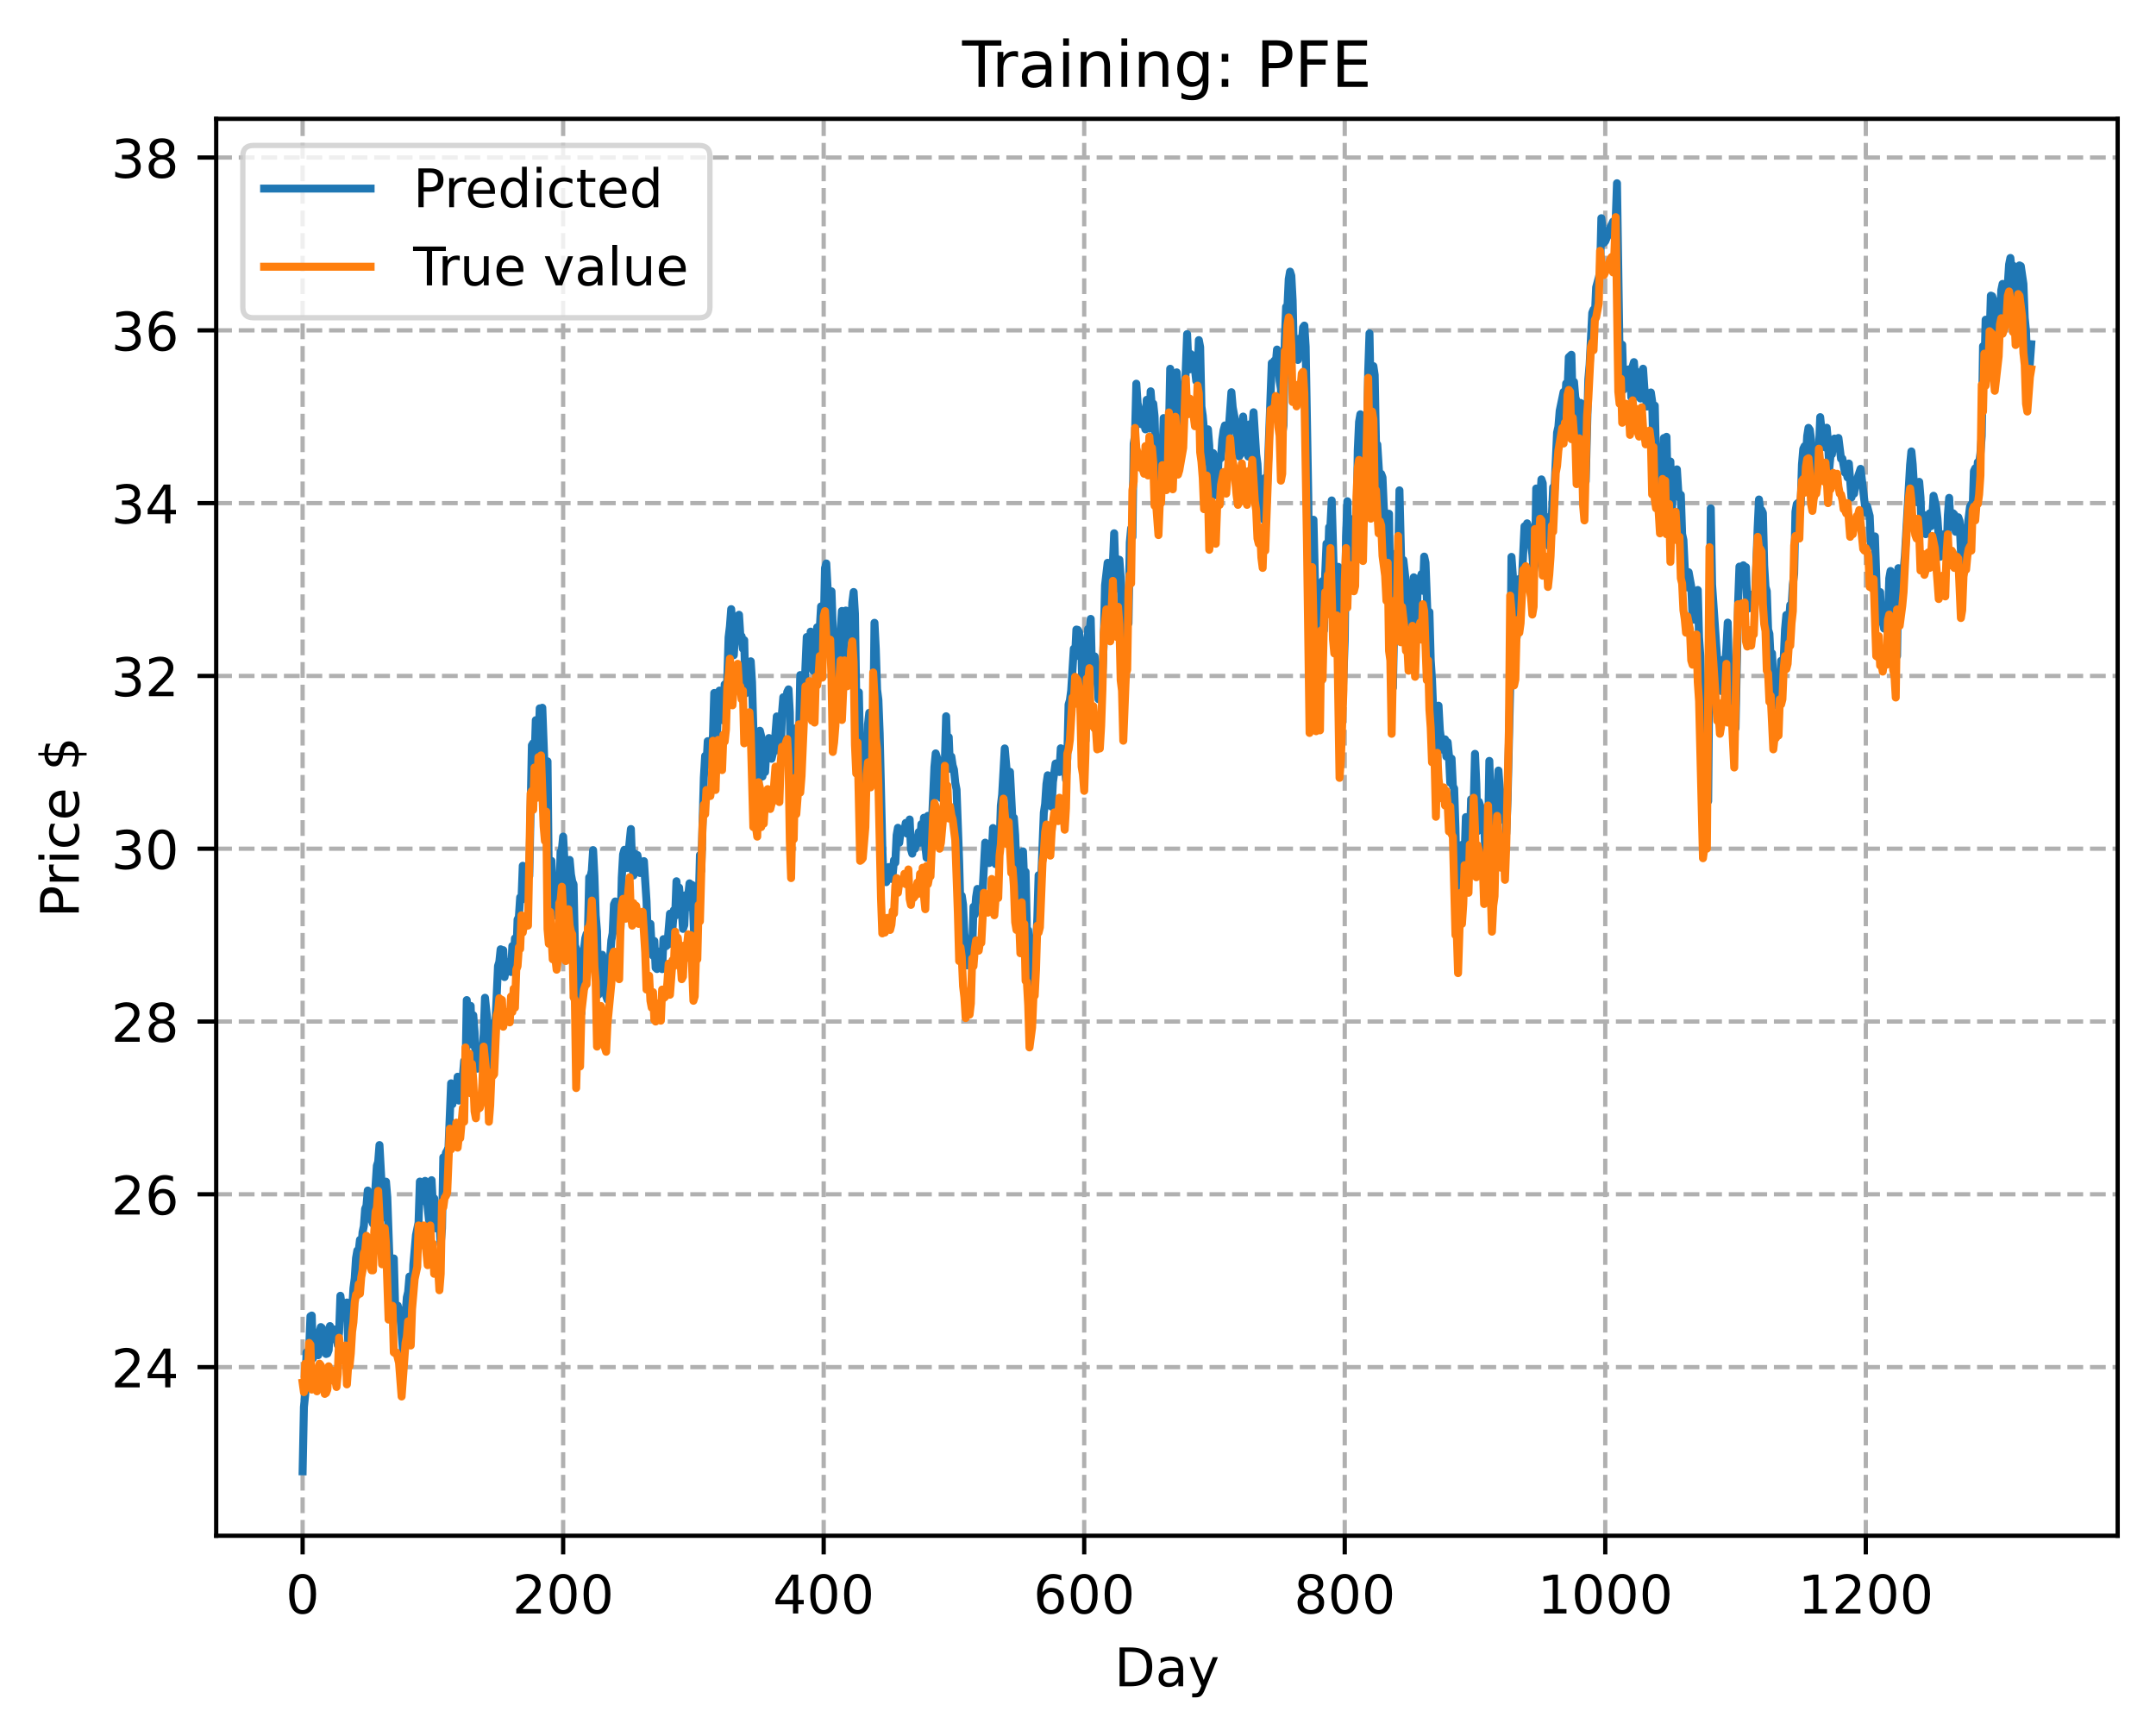<?xml version="1.0" encoding="utf-8" standalone="no"?>
<!DOCTYPE svg PUBLIC "-//W3C//DTD SVG 1.1//EN"
  "http://www.w3.org/Graphics/SVG/1.1/DTD/svg11.dtd">
<!-- Created with matplotlib (https://matplotlib.org/) -->
<svg height="325.986pt" version="1.1" viewBox="0 0 404.923 325.986" width="404.923pt" xmlns="http://www.w3.org/2000/svg" xmlns:xlink="http://www.w3.org/1999/xlink">
 <defs>
  <style type="text/css">
*{stroke-linecap:butt;stroke-linejoin:round;}
  </style>
 </defs>
 <g id="figure_1">
  <g id="patch_1">
   <path d="M 0 325.986 
L 404.923 325.986 
L 404.923 0 
L 0 0 
z
" style="fill:#ffffff;"/>
  </g>
  <g id="axes_1">
   <g id="patch_2">
    <path d="M 40.603 288.43 
L 397.723 288.43 
L 397.723 22.318 
L 40.603 22.318 
z
" style="fill:#ffffff;"/>
   </g>
   <g id="matplotlib.axis_1">
    <g id="xtick_1">
     <g id="line2d_1">
      <path clip-path="url(#pae87881d59)" d="M 56.836 288.43 
L 56.836 22.318 
" style="fill:none;stroke:#b0b0b0;stroke-dasharray:2.96,1.28;stroke-dashoffset:0;stroke-width:0.8;"/>
     </g>
     <g id="line2d_2">
      <defs>
       <path d="M 0 0 
L 0 3.5 
" id="m6ec4ff0340" style="stroke:#000000;stroke-width:0.8;"/>
      </defs>
      <g>
       <use style="stroke:#000000;stroke-width:0.8;" x="56.836" xlink:href="#m6ec4ff0340" y="288.43"/>
      </g>
     </g>
     <g id="text_1">
      <!-- 0 -->
      <defs>
       <path d="M 31.781 66.406 
Q 24.172 66.406 20.328 58.906 
Q 16.5 51.422 16.5 36.375 
Q 16.5 21.391 20.328 13.891 
Q 24.172 6.391 31.781 6.391 
Q 39.453 6.391 43.281 13.891 
Q 47.125 21.391 47.125 36.375 
Q 47.125 51.422 43.281 58.906 
Q 39.453 66.406 31.781 66.406 
z
M 31.781 74.219 
Q 44.047 74.219 50.516 64.516 
Q 56.984 54.828 56.984 36.375 
Q 56.984 17.969 50.516 8.266 
Q 44.047 -1.422 31.781 -1.422 
Q 19.531 -1.422 13.062 8.266 
Q 6.594 17.969 6.594 36.375 
Q 6.594 54.828 13.062 64.516 
Q 19.531 74.219 31.781 74.219 
z
" id="DejaVuSans-48"/>
      </defs>
      <g transform="translate(53.655 303.029)scale(0.1 -0.1)">
       <use xlink:href="#DejaVuSans-48"/>
      </g>
     </g>
    </g>
    <g id="xtick_2">
     <g id="line2d_3">
      <path clip-path="url(#pae87881d59)" d="M 105.766 288.43 
L 105.766 22.318 
" style="fill:none;stroke:#b0b0b0;stroke-dasharray:2.96,1.28;stroke-dashoffset:0;stroke-width:0.8;"/>
     </g>
     <g id="line2d_4">
      <g>
       <use style="stroke:#000000;stroke-width:0.8;" x="105.766" xlink:href="#m6ec4ff0340" y="288.43"/>
      </g>
     </g>
     <g id="text_2">
      <!-- 200 -->
      <defs>
       <path d="M 19.188 8.297 
L 53.609 8.297 
L 53.609 0 
L 7.328 0 
L 7.328 8.297 
Q 12.938 14.109 22.625 23.891 
Q 32.328 33.688 34.812 36.531 
Q 39.547 41.844 41.422 45.531 
Q 43.312 49.219 43.312 52.781 
Q 43.312 58.594 39.234 62.25 
Q 35.156 65.922 28.609 65.922 
Q 23.969 65.922 18.812 64.312 
Q 13.672 62.703 7.812 59.422 
L 7.812 69.391 
Q 13.766 71.781 18.938 73 
Q 24.125 74.219 28.422 74.219 
Q 39.75 74.219 46.484 68.547 
Q 53.219 62.891 53.219 53.422 
Q 53.219 48.922 51.531 44.891 
Q 49.859 40.875 45.406 35.406 
Q 44.188 33.984 37.641 27.219 
Q 31.109 20.453 19.188 8.297 
z
" id="DejaVuSans-50"/>
      </defs>
      <g transform="translate(96.223 303.029)scale(0.1 -0.1)">
       <use xlink:href="#DejaVuSans-50"/>
       <use x="63.623" xlink:href="#DejaVuSans-48"/>
       <use x="127.246" xlink:href="#DejaVuSans-48"/>
      </g>
     </g>
    </g>
    <g id="xtick_3">
     <g id="line2d_5">
      <path clip-path="url(#pae87881d59)" d="M 154.697 288.43 
L 154.697 22.318 
" style="fill:none;stroke:#b0b0b0;stroke-dasharray:2.96,1.28;stroke-dashoffset:0;stroke-width:0.8;"/>
     </g>
     <g id="line2d_6">
      <g>
       <use style="stroke:#000000;stroke-width:0.8;" x="154.697" xlink:href="#m6ec4ff0340" y="288.43"/>
      </g>
     </g>
     <g id="text_3">
      <!-- 400 -->
      <defs>
       <path d="M 37.797 64.312 
L 12.891 25.391 
L 37.797 25.391 
z
M 35.203 72.906 
L 47.609 72.906 
L 47.609 25.391 
L 58.016 25.391 
L 58.016 17.188 
L 47.609 17.188 
L 47.609 0 
L 37.797 0 
L 37.797 17.188 
L 4.891 17.188 
L 4.891 26.703 
z
" id="DejaVuSans-52"/>
      </defs>
      <g transform="translate(145.153 303.029)scale(0.1 -0.1)">
       <use xlink:href="#DejaVuSans-52"/>
       <use x="63.623" xlink:href="#DejaVuSans-48"/>
       <use x="127.246" xlink:href="#DejaVuSans-48"/>
      </g>
     </g>
    </g>
    <g id="xtick_4">
     <g id="line2d_7">
      <path clip-path="url(#pae87881d59)" d="M 203.628 288.43 
L 203.628 22.318 
" style="fill:none;stroke:#b0b0b0;stroke-dasharray:2.96,1.28;stroke-dashoffset:0;stroke-width:0.8;"/>
     </g>
     <g id="line2d_8">
      <g>
       <use style="stroke:#000000;stroke-width:0.8;" x="203.628" xlink:href="#m6ec4ff0340" y="288.43"/>
      </g>
     </g>
     <g id="text_4">
      <!-- 600 -->
      <defs>
       <path d="M 33.016 40.375 
Q 26.375 40.375 22.484 35.828 
Q 18.609 31.297 18.609 23.391 
Q 18.609 15.531 22.484 10.953 
Q 26.375 6.391 33.016 6.391 
Q 39.656 6.391 43.531 10.953 
Q 47.406 15.531 47.406 23.391 
Q 47.406 31.297 43.531 35.828 
Q 39.656 40.375 33.016 40.375 
z
M 52.594 71.297 
L 52.594 62.312 
Q 48.875 64.062 45.094 64.984 
Q 41.312 65.922 37.594 65.922 
Q 27.828 65.922 22.672 59.328 
Q 17.531 52.734 16.797 39.406 
Q 19.672 43.656 24.016 45.922 
Q 28.375 48.188 33.594 48.188 
Q 44.578 48.188 50.953 41.516 
Q 57.328 34.859 57.328 23.391 
Q 57.328 12.156 50.688 5.359 
Q 44.047 -1.422 33.016 -1.422 
Q 20.359 -1.422 13.672 8.266 
Q 6.984 17.969 6.984 36.375 
Q 6.984 53.656 15.188 63.938 
Q 23.391 74.219 37.203 74.219 
Q 40.922 74.219 44.703 73.484 
Q 48.484 72.75 52.594 71.297 
z
" id="DejaVuSans-54"/>
      </defs>
      <g transform="translate(194.084 303.029)scale(0.1 -0.1)">
       <use xlink:href="#DejaVuSans-54"/>
       <use x="63.623" xlink:href="#DejaVuSans-48"/>
       <use x="127.246" xlink:href="#DejaVuSans-48"/>
      </g>
     </g>
    </g>
    <g id="xtick_5">
     <g id="line2d_9">
      <path clip-path="url(#pae87881d59)" d="M 252.558 288.43 
L 252.558 22.318 
" style="fill:none;stroke:#b0b0b0;stroke-dasharray:2.96,1.28;stroke-dashoffset:0;stroke-width:0.8;"/>
     </g>
     <g id="line2d_10">
      <g>
       <use style="stroke:#000000;stroke-width:0.8;" x="252.558" xlink:href="#m6ec4ff0340" y="288.43"/>
      </g>
     </g>
     <g id="text_5">
      <!-- 800 -->
      <defs>
       <path d="M 31.781 34.625 
Q 24.75 34.625 20.719 30.859 
Q 16.703 27.094 16.703 20.516 
Q 16.703 13.922 20.719 10.156 
Q 24.75 6.391 31.781 6.391 
Q 38.812 6.391 42.859 10.172 
Q 46.922 13.969 46.922 20.516 
Q 46.922 27.094 42.891 30.859 
Q 38.875 34.625 31.781 34.625 
z
M 21.922 38.812 
Q 15.578 40.375 12.031 44.719 
Q 8.5 49.078 8.5 55.328 
Q 8.5 64.062 14.719 69.141 
Q 20.953 74.219 31.781 74.219 
Q 42.672 74.219 48.875 69.141 
Q 55.078 64.062 55.078 55.328 
Q 55.078 49.078 51.531 44.719 
Q 48 40.375 41.703 38.812 
Q 48.828 37.156 52.797 32.312 
Q 56.781 27.484 56.781 20.516 
Q 56.781 9.906 50.312 4.234 
Q 43.844 -1.422 31.781 -1.422 
Q 19.734 -1.422 13.25 4.234 
Q 6.781 9.906 6.781 20.516 
Q 6.781 27.484 10.781 32.312 
Q 14.797 37.156 21.922 38.812 
z
M 18.312 54.391 
Q 18.312 48.734 21.844 45.562 
Q 25.391 42.391 31.781 42.391 
Q 38.141 42.391 41.719 45.562 
Q 45.312 48.734 45.312 54.391 
Q 45.312 60.062 41.719 63.234 
Q 38.141 66.406 31.781 66.406 
Q 25.391 66.406 21.844 63.234 
Q 18.312 60.062 18.312 54.391 
z
" id="DejaVuSans-56"/>
      </defs>
      <g transform="translate(243.015 303.029)scale(0.1 -0.1)">
       <use xlink:href="#DejaVuSans-56"/>
       <use x="63.623" xlink:href="#DejaVuSans-48"/>
       <use x="127.246" xlink:href="#DejaVuSans-48"/>
      </g>
     </g>
    </g>
    <g id="xtick_6">
     <g id="line2d_11">
      <path clip-path="url(#pae87881d59)" d="M 301.489 288.43 
L 301.489 22.318 
" style="fill:none;stroke:#b0b0b0;stroke-dasharray:2.96,1.28;stroke-dashoffset:0;stroke-width:0.8;"/>
     </g>
     <g id="line2d_12">
      <g>
       <use style="stroke:#000000;stroke-width:0.8;" x="301.489" xlink:href="#m6ec4ff0340" y="288.43"/>
      </g>
     </g>
     <g id="text_6">
      <!-- 1000 -->
      <defs>
       <path d="M 12.406 8.297 
L 28.516 8.297 
L 28.516 63.922 
L 10.984 60.406 
L 10.984 69.391 
L 28.422 72.906 
L 38.281 72.906 
L 38.281 8.297 
L 54.391 8.297 
L 54.391 0 
L 12.406 0 
z
" id="DejaVuSans-49"/>
      </defs>
      <g transform="translate(288.764 303.029)scale(0.1 -0.1)">
       <use xlink:href="#DejaVuSans-49"/>
       <use x="63.623" xlink:href="#DejaVuSans-48"/>
       <use x="127.246" xlink:href="#DejaVuSans-48"/>
       <use x="190.869" xlink:href="#DejaVuSans-48"/>
      </g>
     </g>
    </g>
    <g id="xtick_7">
     <g id="line2d_13">
      <path clip-path="url(#pae87881d59)" d="M 350.419 288.43 
L 350.419 22.318 
" style="fill:none;stroke:#b0b0b0;stroke-dasharray:2.96,1.28;stroke-dashoffset:0;stroke-width:0.8;"/>
     </g>
     <g id="line2d_14">
      <g>
       <use style="stroke:#000000;stroke-width:0.8;" x="350.419" xlink:href="#m6ec4ff0340" y="288.43"/>
      </g>
     </g>
     <g id="text_7">
      <!-- 1200 -->
      <g transform="translate(337.694 303.029)scale(0.1 -0.1)">
       <use xlink:href="#DejaVuSans-49"/>
       <use x="63.623" xlink:href="#DejaVuSans-50"/>
       <use x="127.246" xlink:href="#DejaVuSans-48"/>
       <use x="190.869" xlink:href="#DejaVuSans-48"/>
      </g>
     </g>
    </g>
    <g id="text_8">
     <!-- Day -->
     <defs>
      <path d="M 19.672 64.797 
L 19.672 8.109 
L 31.594 8.109 
Q 46.688 8.109 53.688 14.938 
Q 60.688 21.781 60.688 36.531 
Q 60.688 51.172 53.688 57.984 
Q 46.688 64.797 31.594 64.797 
z
M 9.812 72.906 
L 30.078 72.906 
Q 51.266 72.906 61.172 64.094 
Q 71.094 55.281 71.094 36.531 
Q 71.094 17.672 61.125 8.828 
Q 51.172 0 30.078 0 
L 9.812 0 
z
" id="DejaVuSans-68"/>
      <path d="M 34.281 27.484 
Q 23.391 27.484 19.188 25 
Q 14.984 22.516 14.984 16.5 
Q 14.984 11.719 18.141 8.906 
Q 21.297 6.109 26.703 6.109 
Q 34.188 6.109 38.703 11.406 
Q 43.219 16.703 43.219 25.484 
L 43.219 27.484 
z
M 52.203 31.203 
L 52.203 0 
L 43.219 0 
L 43.219 8.297 
Q 40.141 3.328 35.547 0.953 
Q 30.953 -1.422 24.312 -1.422 
Q 15.922 -1.422 10.953 3.297 
Q 6 8.016 6 15.922 
Q 6 25.141 12.172 29.828 
Q 18.359 34.516 30.609 34.516 
L 43.219 34.516 
L 43.219 35.406 
Q 43.219 41.609 39.141 45 
Q 35.062 48.391 27.688 48.391 
Q 23 48.391 18.547 47.266 
Q 14.109 46.141 10.016 43.891 
L 10.016 52.203 
Q 14.938 54.109 19.578 55.047 
Q 24.219 56 28.609 56 
Q 40.484 56 46.344 49.844 
Q 52.203 43.703 52.203 31.203 
z
" id="DejaVuSans-97"/>
      <path d="M 32.172 -5.078 
Q 28.375 -14.844 24.75 -17.812 
Q 21.141 -20.797 15.094 -20.797 
L 7.906 -20.797 
L 7.906 -13.281 
L 13.188 -13.281 
Q 16.891 -13.281 18.938 -11.516 
Q 21 -9.766 23.484 -3.219 
L 25.094 0.875 
L 2.984 54.688 
L 12.5 54.688 
L 29.594 11.922 
L 46.688 54.688 
L 56.203 54.688 
z
" id="DejaVuSans-121"/>
     </defs>
     <g transform="translate(209.29 316.707)scale(0.1 -0.1)">
      <use xlink:href="#DejaVuSans-68"/>
      <use x="77.002" xlink:href="#DejaVuSans-97"/>
      <use x="138.281" xlink:href="#DejaVuSans-121"/>
     </g>
    </g>
   </g>
   <g id="matplotlib.axis_2">
    <g id="ytick_1">
     <g id="line2d_15">
      <path clip-path="url(#pae87881d59)" d="M 40.603 256.764 
L 397.723 256.764 
" style="fill:none;stroke:#b0b0b0;stroke-dasharray:2.96,1.28;stroke-dashoffset:0;stroke-width:0.8;"/>
     </g>
     <g id="line2d_16">
      <defs>
       <path d="M 0 0 
L -3.5 0 
" id="m05c8cbbcde" style="stroke:#000000;stroke-width:0.8;"/>
      </defs>
      <g>
       <use style="stroke:#000000;stroke-width:0.8;" x="40.603" xlink:href="#m05c8cbbcde" y="256.764"/>
      </g>
     </g>
     <g id="text_9">
      <!-- 24 -->
      <g transform="translate(20.878 260.563)scale(0.1 -0.1)">
       <use xlink:href="#DejaVuSans-50"/>
       <use x="63.623" xlink:href="#DejaVuSans-52"/>
      </g>
     </g>
    </g>
    <g id="ytick_2">
     <g id="line2d_17">
      <path clip-path="url(#pae87881d59)" d="M 40.603 224.31 
L 397.723 224.31 
" style="fill:none;stroke:#b0b0b0;stroke-dasharray:2.96,1.28;stroke-dashoffset:0;stroke-width:0.8;"/>
     </g>
     <g id="line2d_18">
      <g>
       <use style="stroke:#000000;stroke-width:0.8;" x="40.603" xlink:href="#m05c8cbbcde" y="224.31"/>
      </g>
     </g>
     <g id="text_10">
      <!-- 26 -->
      <g transform="translate(20.878 228.109)scale(0.1 -0.1)">
       <use xlink:href="#DejaVuSans-50"/>
       <use x="63.623" xlink:href="#DejaVuSans-54"/>
      </g>
     </g>
    </g>
    <g id="ytick_3">
     <g id="line2d_19">
      <path clip-path="url(#pae87881d59)" d="M 40.603 191.856 
L 397.723 191.856 
" style="fill:none;stroke:#b0b0b0;stroke-dasharray:2.96,1.28;stroke-dashoffset:0;stroke-width:0.8;"/>
     </g>
     <g id="line2d_20">
      <g>
       <use style="stroke:#000000;stroke-width:0.8;" x="40.603" xlink:href="#m05c8cbbcde" y="191.856"/>
      </g>
     </g>
     <g id="text_11">
      <!-- 28 -->
      <g transform="translate(20.878 195.655)scale(0.1 -0.1)">
       <use xlink:href="#DejaVuSans-50"/>
       <use x="63.623" xlink:href="#DejaVuSans-56"/>
      </g>
     </g>
    </g>
    <g id="ytick_4">
     <g id="line2d_21">
      <path clip-path="url(#pae87881d59)" d="M 40.603 159.402 
L 397.723 159.402 
" style="fill:none;stroke:#b0b0b0;stroke-dasharray:2.96,1.28;stroke-dashoffset:0;stroke-width:0.8;"/>
     </g>
     <g id="line2d_22">
      <g>
       <use style="stroke:#000000;stroke-width:0.8;" x="40.603" xlink:href="#m05c8cbbcde" y="159.402"/>
      </g>
     </g>
     <g id="text_12">
      <!-- 30 -->
      <defs>
       <path d="M 40.578 39.312 
Q 47.656 37.797 51.625 33 
Q 55.609 28.219 55.609 21.188 
Q 55.609 10.406 48.188 4.484 
Q 40.766 -1.422 27.094 -1.422 
Q 22.516 -1.422 17.656 -0.516 
Q 12.797 0.391 7.625 2.203 
L 7.625 11.719 
Q 11.719 9.328 16.594 8.109 
Q 21.484 6.891 26.812 6.891 
Q 36.078 6.891 40.938 10.547 
Q 45.797 14.203 45.797 21.188 
Q 45.797 27.641 41.281 31.266 
Q 36.766 34.906 28.719 34.906 
L 20.219 34.906 
L 20.219 43.016 
L 29.109 43.016 
Q 36.375 43.016 40.234 45.922 
Q 44.094 48.828 44.094 54.297 
Q 44.094 59.906 40.109 62.906 
Q 36.141 65.922 28.719 65.922 
Q 24.656 65.922 20.016 65.031 
Q 15.375 64.156 9.812 62.312 
L 9.812 71.094 
Q 15.438 72.656 20.344 73.438 
Q 25.25 74.219 29.594 74.219 
Q 40.828 74.219 47.359 69.109 
Q 53.906 64.016 53.906 55.328 
Q 53.906 49.266 50.438 45.094 
Q 46.969 40.922 40.578 39.312 
z
" id="DejaVuSans-51"/>
      </defs>
      <g transform="translate(20.878 163.201)scale(0.1 -0.1)">
       <use xlink:href="#DejaVuSans-51"/>
       <use x="63.623" xlink:href="#DejaVuSans-48"/>
      </g>
     </g>
    </g>
    <g id="ytick_5">
     <g id="line2d_23">
      <path clip-path="url(#pae87881d59)" d="M 40.603 126.948 
L 397.723 126.948 
" style="fill:none;stroke:#b0b0b0;stroke-dasharray:2.96,1.28;stroke-dashoffset:0;stroke-width:0.8;"/>
     </g>
     <g id="line2d_24">
      <g>
       <use style="stroke:#000000;stroke-width:0.8;" x="40.603" xlink:href="#m05c8cbbcde" y="126.948"/>
      </g>
     </g>
     <g id="text_13">
      <!-- 32 -->
      <g transform="translate(20.878 130.747)scale(0.1 -0.1)">
       <use xlink:href="#DejaVuSans-51"/>
       <use x="63.623" xlink:href="#DejaVuSans-50"/>
      </g>
     </g>
    </g>
    <g id="ytick_6">
     <g id="line2d_25">
      <path clip-path="url(#pae87881d59)" d="M 40.603 94.494 
L 397.723 94.494 
" style="fill:none;stroke:#b0b0b0;stroke-dasharray:2.96,1.28;stroke-dashoffset:0;stroke-width:0.8;"/>
     </g>
     <g id="line2d_26">
      <g>
       <use style="stroke:#000000;stroke-width:0.8;" x="40.603" xlink:href="#m05c8cbbcde" y="94.494"/>
      </g>
     </g>
     <g id="text_14">
      <!-- 34 -->
      <g transform="translate(20.878 98.294)scale(0.1 -0.1)">
       <use xlink:href="#DejaVuSans-51"/>
       <use x="63.623" xlink:href="#DejaVuSans-52"/>
      </g>
     </g>
    </g>
    <g id="ytick_7">
     <g id="line2d_27">
      <path clip-path="url(#pae87881d59)" d="M 40.603 62.041 
L 397.723 62.041 
" style="fill:none;stroke:#b0b0b0;stroke-dasharray:2.96,1.28;stroke-dashoffset:0;stroke-width:0.8;"/>
     </g>
     <g id="line2d_28">
      <g>
       <use style="stroke:#000000;stroke-width:0.8;" x="40.603" xlink:href="#m05c8cbbcde" y="62.041"/>
      </g>
     </g>
     <g id="text_15">
      <!-- 36 -->
      <g transform="translate(20.878 65.84)scale(0.1 -0.1)">
       <use xlink:href="#DejaVuSans-51"/>
       <use x="63.623" xlink:href="#DejaVuSans-54"/>
      </g>
     </g>
    </g>
    <g id="ytick_8">
     <g id="line2d_29">
      <path clip-path="url(#pae87881d59)" d="M 40.603 29.587 
L 397.723 29.587 
" style="fill:none;stroke:#b0b0b0;stroke-dasharray:2.96,1.28;stroke-dashoffset:0;stroke-width:0.8;"/>
     </g>
     <g id="line2d_30">
      <g>
       <use style="stroke:#000000;stroke-width:0.8;" x="40.603" xlink:href="#m05c8cbbcde" y="29.587"/>
      </g>
     </g>
     <g id="text_16">
      <!-- 38 -->
      <g transform="translate(20.878 33.386)scale(0.1 -0.1)">
       <use xlink:href="#DejaVuSans-51"/>
       <use x="63.623" xlink:href="#DejaVuSans-56"/>
      </g>
     </g>
    </g>
    <g id="text_17">
     <!-- Price $ -->
     <defs>
      <path d="M 19.672 64.797 
L 19.672 37.406 
L 32.078 37.406 
Q 38.969 37.406 42.719 40.969 
Q 46.484 44.531 46.484 51.125 
Q 46.484 57.672 42.719 61.234 
Q 38.969 64.797 32.078 64.797 
z
M 9.812 72.906 
L 32.078 72.906 
Q 44.344 72.906 50.609 67.359 
Q 56.891 61.812 56.891 51.125 
Q 56.891 40.328 50.609 34.812 
Q 44.344 29.297 32.078 29.297 
L 19.672 29.297 
L 19.672 0 
L 9.812 0 
z
" id="DejaVuSans-80"/>
      <path d="M 41.109 46.297 
Q 39.594 47.172 37.812 47.578 
Q 36.031 48 33.891 48 
Q 26.266 48 22.188 43.047 
Q 18.109 38.094 18.109 28.812 
L 18.109 0 
L 9.078 0 
L 9.078 54.688 
L 18.109 54.688 
L 18.109 46.188 
Q 20.953 51.172 25.484 53.578 
Q 30.031 56 36.531 56 
Q 37.453 56 38.578 55.875 
Q 39.703 55.766 41.062 55.516 
z
" id="DejaVuSans-114"/>
      <path d="M 9.422 54.688 
L 18.406 54.688 
L 18.406 0 
L 9.422 0 
z
M 9.422 75.984 
L 18.406 75.984 
L 18.406 64.594 
L 9.422 64.594 
z
" id="DejaVuSans-105"/>
      <path d="M 48.781 52.594 
L 48.781 44.188 
Q 44.969 46.297 41.141 47.344 
Q 37.312 48.391 33.406 48.391 
Q 24.656 48.391 19.812 42.844 
Q 14.984 37.312 14.984 27.297 
Q 14.984 17.281 19.812 11.734 
Q 24.656 6.203 33.406 6.203 
Q 37.312 6.203 41.141 7.25 
Q 44.969 8.297 48.781 10.406 
L 48.781 2.094 
Q 45.016 0.344 40.984 -0.531 
Q 36.969 -1.422 32.422 -1.422 
Q 20.062 -1.422 12.781 6.344 
Q 5.516 14.109 5.516 27.297 
Q 5.516 40.672 12.859 48.328 
Q 20.219 56 33.016 56 
Q 37.156 56 41.109 55.141 
Q 45.062 54.297 48.781 52.594 
z
" id="DejaVuSans-99"/>
      <path d="M 56.203 29.594 
L 56.203 25.203 
L 14.891 25.203 
Q 15.484 15.922 20.484 11.062 
Q 25.484 6.203 34.422 6.203 
Q 39.594 6.203 44.453 7.469 
Q 49.312 8.734 54.109 11.281 
L 54.109 2.781 
Q 49.266 0.734 44.188 -0.344 
Q 39.109 -1.422 33.891 -1.422 
Q 20.797 -1.422 13.156 6.188 
Q 5.516 13.812 5.516 26.812 
Q 5.516 40.234 12.766 48.109 
Q 20.016 56 32.328 56 
Q 43.359 56 49.781 48.891 
Q 56.203 41.797 56.203 29.594 
z
M 47.219 32.234 
Q 47.125 39.594 43.094 43.984 
Q 39.062 48.391 32.422 48.391 
Q 24.906 48.391 20.391 44.141 
Q 15.875 39.891 15.188 32.172 
z
" id="DejaVuSans-101"/>
      <path id="DejaVuSans-32"/>
      <path d="M 33.797 -14.703 
L 28.906 -14.703 
L 28.859 0 
Q 23.734 0.094 18.609 1.188 
Q 13.484 2.297 8.297 4.5 
L 8.297 13.281 
Q 13.281 10.156 18.375 8.562 
Q 23.484 6.984 28.906 6.938 
L 28.906 29.203 
Q 18.109 30.953 13.203 35.156 
Q 8.297 39.359 8.297 46.688 
Q 8.297 54.641 13.625 59.219 
Q 18.953 63.812 28.906 64.5 
L 28.906 75.984 
L 33.797 75.984 
L 33.797 64.656 
Q 38.328 64.453 42.578 63.688 
Q 46.828 62.938 50.875 61.625 
L 50.875 53.078 
Q 46.828 55.125 42.547 56.25 
Q 38.281 57.375 33.797 57.562 
L 33.797 36.719 
Q 44.875 35.016 50.094 30.609 
Q 55.328 26.219 55.328 18.609 
Q 55.328 10.359 49.781 5.594 
Q 44.234 0.828 33.797 0.094 
z
M 28.906 37.594 
L 28.906 57.625 
Q 23.25 56.984 20.266 54.391 
Q 17.281 51.812 17.281 47.516 
Q 17.281 43.312 20.031 40.969 
Q 22.797 38.625 28.906 37.594 
z
M 33.797 28.219 
L 33.797 7.078 
Q 39.984 7.906 43.141 10.594 
Q 46.297 13.281 46.297 17.672 
Q 46.297 21.969 43.281 24.5 
Q 40.281 27.047 33.797 28.219 
z
" id="DejaVuSans-36"/>
     </defs>
     <g transform="translate(14.798 172.342)rotate(-90)scale(0.1 -0.1)">
      <use xlink:href="#DejaVuSans-80"/>
      <use x="58.553" xlink:href="#DejaVuSans-114"/>
      <use x="99.666" xlink:href="#DejaVuSans-105"/>
      <use x="127.449" xlink:href="#DejaVuSans-99"/>
      <use x="182.43" xlink:href="#DejaVuSans-101"/>
      <use x="243.953" xlink:href="#DejaVuSans-32"/>
      <use x="275.74" xlink:href="#DejaVuSans-36"/>
     </g>
    </g>
   </g>
   <g id="line2d_31">
    <path clip-path="url(#pae87881d59)" d="M 56.836 276.334 
L 57.081 264.26 
L 57.325 261.872 
L 57.57 253.983 
L 57.814 254.161 
L 58.059 253.63 
L 58.304 247.216 
L 58.548 247.074 
L 58.793 255.088 
L 59.038 253.357 
L 59.282 252.49 
L 59.527 251.137 
L 59.772 254.518 
L 60.016 250.175 
L 60.261 249.239 
L 60.506 249.459 
L 60.75 253.003 
L 60.995 250.86 
L 61.24 254.297 
L 61.484 254.209 
L 61.729 253.571 
L 61.974 249.052 
L 62.218 250.933 
L 62.463 251.422 
L 62.708 249.677 
L 62.952 251.593 
L 63.197 251.189 
L 63.441 252.649 
L 63.686 250.247 
L 63.931 243.363 
L 64.42 247.22 
L 64.665 246.129 
L 64.909 247.543 
L 65.154 244.631 
L 65.399 252.004 
L 65.643 248.361 
L 65.888 248.458 
L 66.133 245.996 
L 66.377 241.965 
L 66.622 240.065 
L 66.867 236.289 
L 67.111 234.866 
L 67.356 235.063 
L 67.601 232.861 
L 67.845 234.665 
L 68.09 231.445 
L 68.335 230.267 
L 68.579 227.024 
L 68.824 226.479 
L 69.069 223.597 
L 69.802 229.176 
L 70.047 229.834 
L 70.292 229.811 
L 70.536 222.674 
L 70.781 218.938 
L 71.026 218.2 
L 71.27 215.054 
L 72.004 228.654 
L 72.249 226.683 
L 72.494 221.933 
L 72.738 224.84 
L 73.228 238.995 
L 73.472 238.97 
L 73.717 238.494 
L 73.962 236.358 
L 74.206 245.15 
L 74.451 245.289 
L 74.696 245.209 
L 75.185 247.218 
L 75.674 253.59 
L 76.408 243.675 
L 76.653 242.632 
L 76.897 239.752 
L 77.142 240.622 
L 77.387 244.297 
L 77.631 237.53 
L 78.121 231.964 
L 78.61 229.609 
L 78.855 221.916 
L 79.099 222.327 
L 79.344 223.193 
L 79.589 225.57 
L 79.833 221.786 
L 80.323 226.751 
L 80.567 229.148 
L 80.812 226.279 
L 81.056 221.657 
L 81.301 226.343 
L 81.546 225.065 
L 81.79 230.7 
L 82.035 230.608 
L 82.28 228.109 
L 82.524 229.763 
L 82.769 233.704 
L 83.014 230.691 
L 83.258 217.361 
L 83.503 218.141 
L 83.748 216.495 
L 83.992 216.106 
L 84.237 215.487 
L 84.726 203.462 
L 84.971 207.385 
L 85.216 203.674 
L 85.46 205.625 
L 85.705 205.659 
L 85.95 202.226 
L 86.194 206.703 
L 86.439 204.557 
L 86.684 205.036 
L 87.173 199.253 
L 87.417 201.675 
L 87.662 187.826 
L 88.151 194.644 
L 88.396 188.916 
L 88.641 196.207 
L 88.885 190.672 
L 89.13 193.777 
L 89.375 199.441 
L 89.619 200.715 
L 89.864 196.572 
L 90.109 198.937 
L 90.353 198.79 
L 90.598 197.705 
L 90.843 194.211 
L 91.087 187.394 
L 91.577 192.126 
L 91.821 192.695 
L 92.066 201.275 
L 92.311 198.254 
L 92.555 192.228 
L 92.8 192.776 
L 93.044 192.256 
L 93.534 181.421 
L 93.778 180.655 
L 94.023 178.29 
L 94.268 179.714 
L 94.512 178.45 
L 94.757 183.503 
L 95.246 180.673 
L 95.491 182.118 
L 95.736 181.812 
L 95.98 182.553 
L 96.225 177.667 
L 96.47 180.662 
L 96.714 176.235 
L 96.959 179.787 
L 97.204 172.703 
L 97.448 172.213 
L 97.693 168.536 
L 97.938 169.043 
L 98.182 162.607 
L 98.427 166.015 
L 98.672 163.821 
L 98.916 164.67 
L 99.161 163.705 
L 99.405 164.51 
L 99.895 139.972 
L 100.139 139.586 
L 100.384 143.102 
L 100.629 135.254 
L 100.873 136.346 
L 101.118 140.932 
L 101.363 133.04 
L 101.607 135.228 
L 101.852 132.924 
L 102.341 145.989 
L 102.586 148.768 
L 102.831 142.985 
L 103.075 165.301 
L 103.32 167.662 
L 103.565 161.675 
L 104.054 170.321 
L 104.299 165.632 
L 104.543 170.283 
L 104.788 172.205 
L 105.032 170.47 
L 105.277 159.992 
L 105.522 159.611 
L 105.766 157.119 
L 106.5 170.855 
L 106.745 169.41 
L 106.99 161.507 
L 107.234 164.22 
L 107.479 165.565 
L 107.724 166.094 
L 107.968 177.49 
L 108.213 178.236 
L 108.458 194.608 
L 108.702 186.303 
L 108.947 187.604 
L 109.192 190.305 
L 109.436 180.428 
L 109.926 176.207 
L 110.17 175.39 
L 110.415 175.295 
L 110.66 164.784 
L 110.904 164.635 
L 111.149 163.513 
L 111.393 159.659 
L 111.638 164.519 
L 111.883 171.919 
L 112.127 174.901 
L 112.372 186.84 
L 112.617 182.255 
L 113.106 179.319 
L 113.84 187.072 
L 114.085 187.762 
L 114.574 179.95 
L 114.819 176.6 
L 115.063 175.284 
L 115.308 169.853 
L 115.553 169.306 
L 115.797 169.506 
L 116.042 171.244 
L 116.287 171.315 
L 116.531 174.469 
L 116.776 164.84 
L 117.02 160.47 
L 117.265 159.604 
L 117.51 161.832 
L 117.754 163.025 
L 118.488 155.704 
L 118.733 162.519 
L 118.978 164.431 
L 119.222 160.304 
L 119.467 163.096 
L 119.712 160.596 
L 119.956 161.934 
L 120.201 163.963 
L 120.446 162.752 
L 120.69 162.992 
L 120.935 161.735 
L 121.424 169.242 
L 121.669 176.094 
L 122.158 173.508 
L 122.403 178.11 
L 122.648 179.495 
L 122.892 176.727 
L 123.137 181.769 
L 123.381 182 
L 123.626 178.715 
L 123.871 180.628 
L 124.115 179.015 
L 124.36 182.012 
L 124.605 176.383 
L 124.849 177.816 
L 125.094 177.712 
L 125.339 177.479 
L 125.828 171.599 
L 126.073 177.256 
L 126.562 170.939 
L 126.807 171.998 
L 127.051 165.512 
L 127.296 168.959 
L 127.541 166.695 
L 127.785 169.424 
L 128.03 170.865 
L 128.275 174.46 
L 128.519 173.752 
L 128.764 168.127 
L 129.008 170.462 
L 129.498 165.906 
L 129.742 169.849 
L 129.987 166.195 
L 130.476 178.507 
L 130.721 177.403 
L 130.966 169.915 
L 131.21 170.725 
L 131.455 160.585 
L 131.7 163.539 
L 132.189 146.063 
L 132.434 141.964 
L 132.678 143.719 
L 132.923 139.198 
L 133.168 140.473 
L 133.412 140.29 
L 133.657 140.271 
L 133.902 138.143 
L 134.146 130.144 
L 134.636 138.99 
L 134.88 131.162 
L 135.125 129.7 
L 135.369 129.925 
L 135.614 134.251 
L 135.859 135.306 
L 136.103 128.542 
L 136.348 129.786 
L 136.593 127.605 
L 136.837 119.705 
L 137.082 117.662 
L 137.327 114.403 
L 137.571 117.719 
L 137.816 123.059 
L 138.061 118.872 
L 138.305 118.077 
L 138.55 115.707 
L 138.795 115.463 
L 139.039 119.341 
L 139.284 119.491 
L 139.529 121.853 
L 139.773 120.228 
L 140.018 130.236 
L 140.263 129.228 
L 140.507 129.444 
L 140.752 124.893 
L 140.996 124.2 
L 141.241 128.117 
L 141.73 145.548 
L 142.22 145.621 
L 142.464 147.299 
L 142.709 137.243 
L 142.954 138.253 
L 143.198 145.839 
L 143.443 143.942 
L 143.688 145.006 
L 143.932 140.89 
L 144.177 139.398 
L 144.422 138.613 
L 144.666 139.536 
L 144.911 142.512 
L 145.156 141.477 
L 145.4 141.029 
L 145.89 134.554 
L 146.134 135.095 
L 146.624 141.25 
L 146.868 133.933 
L 147.113 130.94 
L 147.357 131.012 
L 147.602 132.433 
L 147.847 129.964 
L 148.091 129.475 
L 148.336 133.749 
L 148.581 148.433 
L 148.825 155.318 
L 149.07 143.211 
L 149.315 147.988 
L 149.559 136.752 
L 149.804 143.554 
L 150.049 140.098 
L 150.293 126.785 
L 150.538 139.608 
L 150.783 136.645 
L 151.517 119.639 
L 151.761 124.074 
L 152.006 122.68 
L 152.251 118.629 
L 152.495 119.835 
L 152.74 125.991 
L 152.984 125.015 
L 153.229 126.445 
L 153.474 117.813 
L 153.718 119.448 
L 153.963 118.004 
L 154.208 113.89 
L 154.697 118.18 
L 154.942 106.684 
L 155.186 105.827 
L 155.431 110.437 
L 155.92 111.54 
L 156.165 111.057 
L 156.41 118.243 
L 156.654 131.928 
L 156.899 130.158 
L 157.144 127.042 
L 157.388 118.878 
L 157.633 122.265 
L 158.122 114.742 
L 158.367 125.786 
L 158.856 114.67 
L 159.101 115.997 
L 159.345 119.72 
L 159.59 115.978 
L 159.835 118.301 
L 160.079 113.13 
L 160.324 111.185 
L 160.569 115.268 
L 160.813 130.807 
L 161.058 136.196 
L 161.303 130.012 
L 161.792 152.134 
L 162.037 151.983 
L 162.281 151.514 
L 162.771 145.688 
L 163.015 136.047 
L 163.26 133.869 
L 163.505 134.93 
L 163.749 138.447 
L 163.994 137.73 
L 164.239 116.969 
L 164.483 121.832 
L 164.728 129.487 
L 164.972 131.446 
L 165.217 137.835 
L 165.706 159.168 
L 165.951 165.67 
L 166.196 163.209 
L 166.44 165.684 
L 166.93 162.842 
L 167.174 164.561 
L 167.419 165.074 
L 167.664 164.108 
L 167.908 161.549 
L 168.153 162.015 
L 168.398 156.858 
L 168.642 155.467 
L 168.887 158.297 
L 169.132 156.164 
L 169.621 156.305 
L 169.866 155.993 
L 170.11 154.554 
L 170.355 156.57 
L 170.6 155.839 
L 170.844 153.912 
L 171.089 159.493 
L 171.333 160.325 
L 171.578 157.858 
L 171.823 159.431 
L 172.312 157.75 
L 172.557 156.261 
L 172.801 158.288 
L 173.046 154.781 
L 173.291 156.623 
L 173.535 153.578 
L 173.78 158.869 
L 174.025 161.1 
L 174.269 153.228 
L 174.514 156.522 
L 174.759 155.327 
L 175.003 155.138 
L 175.493 144.063 
L 175.737 141.495 
L 175.982 142.255 
L 176.227 147.669 
L 176.471 149.358 
L 176.716 149.868 
L 176.96 148.947 
L 177.45 143.388 
L 177.694 134.523 
L 177.939 141.494 
L 178.184 138.437 
L 178.428 144.39 
L 178.673 142.09 
L 178.918 143.754 
L 179.162 144.537 
L 179.407 146.987 
L 179.652 148.3 
L 180.141 161.843 
L 180.386 170.959 
L 180.63 168.233 
L 180.875 169.91 
L 181.12 175.313 
L 181.364 177.442 
L 181.609 181.315 
L 181.854 176.69 
L 182.098 177.918 
L 182.343 180.634 
L 182.588 178.575 
L 182.832 170.298 
L 183.077 171.761 
L 183.321 168.501 
L 183.566 166.953 
L 184.055 168.93 
L 184.3 167.605 
L 184.545 167.433 
L 185.034 158.26 
L 185.279 159.949 
L 185.523 159.752 
L 185.768 162.092 
L 186.013 159.617 
L 186.257 160.353 
L 186.502 155.514 
L 186.991 162.299 
L 187.481 155.959 
L 187.725 159.056 
L 187.97 151.295 
L 188.215 149.267 
L 188.704 140.565 
L 189.438 149.064 
L 189.682 144.96 
L 190.172 154.496 
L 190.416 153.579 
L 190.661 156.843 
L 190.906 163.551 
L 191.15 165.071 
L 191.395 162.355 
L 191.64 163.229 
L 191.884 169.437 
L 192.129 159.899 
L 192.374 166.115 
L 192.618 163.729 
L 192.863 174.503 
L 193.108 174.695 
L 193.352 179.102 
L 193.597 187.097 
L 194.086 183.086 
L 194.331 177.712 
L 194.575 177.328 
L 194.82 172.534 
L 195.065 164.376 
L 195.309 165.829 
L 195.554 164.945 
L 196.043 152.618 
L 196.288 150.989 
L 196.533 147.256 
L 196.777 145.607 
L 197.022 149.439 
L 197.267 149.596 
L 197.511 151.504 
L 197.756 146.843 
L 198.245 143.407 
L 198.49 143.352 
L 198.735 144.616 
L 198.979 144.99 
L 199.224 140.538 
L 199.469 142.907 
L 199.958 143.019 
L 200.203 146.433 
L 200.447 142.446 
L 200.692 132.336 
L 200.936 131.53 
L 201.181 129.71 
L 201.67 121.845 
L 201.915 123.322 
L 202.16 118.239 
L 202.404 118.297 
L 202.649 118.694 
L 202.894 120.106 
L 203.138 123.402 
L 203.383 134.669 
L 203.628 136.043 
L 203.872 139.156 
L 204.117 131.794 
L 204.362 118.116 
L 204.606 118.753 
L 204.851 116.24 
L 205.096 126.658 
L 205.34 127.35 
L 205.585 123.27 
L 205.83 127.533 
L 206.074 127.688 
L 206.319 131.324 
L 206.563 128.664 
L 206.808 131.254 
L 207.053 127.124 
L 207.297 120.133 
L 207.542 109.911 
L 208.031 105.699 
L 208.276 111.027 
L 208.521 110.151 
L 208.765 111.595 
L 209.255 100.156 
L 209.499 107.643 
L 209.744 104.925 
L 209.989 110.557 
L 210.233 105.13 
L 210.478 108.392 
L 210.723 118.752 
L 210.967 120.608 
L 211.212 129.928 
L 211.701 117.253 
L 211.946 117.081 
L 212.191 101.893 
L 212.435 99.227 
L 212.68 100.862 
L 212.924 83.316 
L 213.169 81.773 
L 213.414 72.063 
L 213.658 75.742 
L 213.903 76.785 
L 214.392 79.686 
L 214.637 77.065 
L 214.882 79.559 
L 215.126 80.643 
L 215.371 75.093 
L 215.616 76.419 
L 215.86 80.491 
L 216.105 73.49 
L 216.35 76.636 
L 216.594 75.804 
L 216.839 78.118 
L 217.084 86.325 
L 217.328 85.155 
L 217.818 91.905 
L 218.062 85.529 
L 218.307 85.655 
L 218.551 78.52 
L 218.796 83.086 
L 219.041 79.496 
L 219.285 83.517 
L 219.53 81.776 
L 219.775 69.258 
L 220.019 77.88 
L 220.509 83.615 
L 220.998 69.936 
L 221.243 73.564 
L 221.487 80.996 
L 221.732 80.037 
L 221.977 78.427 
L 222.221 77.597 
L 222.466 75.593 
L 222.955 62.749 
L 223.2 68.527 
L 223.445 69.373 
L 223.689 66.52 
L 223.934 66.816 
L 224.179 68.952 
L 224.423 69.29 
L 224.668 71.558 
L 224.912 70.876 
L 225.157 63.878 
L 225.402 65.189 
L 225.646 76.343 
L 225.891 78.074 
L 226.136 80.967 
L 226.38 86.655 
L 226.625 84.262 
L 226.87 80.63 
L 227.114 83.707 
L 227.359 94.276 
L 227.604 92.361 
L 227.848 85.097 
L 228.093 86.134 
L 228.582 93.057 
L 228.827 86.803 
L 229.072 85.855 
L 229.316 86.036 
L 229.561 82.568 
L 229.806 80.801 
L 230.05 79.904 
L 230.295 81.29 
L 230.539 83.955 
L 231.273 73.66 
L 231.518 76.51 
L 232.007 79.171 
L 232.497 84.072 
L 232.741 85.726 
L 232.986 85.279 
L 233.231 80.499 
L 233.475 78.235 
L 233.965 84.782 
L 234.209 84.984 
L 234.454 85.744 
L 234.699 79.698 
L 234.943 82.641 
L 235.188 80.616 
L 235.433 77.43 
L 235.922 85.297 
L 236.167 87.14 
L 236.411 91.995 
L 236.656 93.378 
L 236.9 90.47 
L 237.145 95.682 
L 237.39 97.635 
L 237.634 89.742 
L 237.879 94.303 
L 238.858 68.178 
L 239.102 69.998 
L 239.347 67.736 
L 239.592 68.518 
L 239.836 65.649 
L 240.081 67.182 
L 240.326 71.51 
L 240.57 73.034 
L 240.815 81.571 
L 241.06 79.898 
L 241.304 63.818 
L 241.549 57.625 
L 241.794 57.713 
L 242.038 52.434 
L 242.283 51.016 
L 242.527 51.794 
L 242.772 56.421 
L 243.017 66.962 
L 243.261 66.617 
L 243.506 63.872 
L 243.751 67.601 
L 243.995 63.617 
L 244.24 63.746 
L 244.485 64.614 
L 244.729 61.496 
L 244.974 61.152 
L 245.219 65.126 
L 245.708 93.185 
L 245.953 116.046 
L 246.197 128.492 
L 246.687 97.616 
L 247.421 127.988 
L 247.665 118.405 
L 247.91 119.413 
L 248.155 127.897 
L 248.399 109.126 
L 248.644 118.411 
L 248.888 107.757 
L 249.133 102.091 
L 249.378 106.443 
L 249.622 99.009 
L 249.867 98.799 
L 250.112 93.988 
L 250.601 111.007 
L 250.846 113.58 
L 251.09 107.732 
L 251.335 106.454 
L 251.824 136.62 
L 252.069 133.522 
L 252.558 120.251 
L 252.803 100.799 
L 253.048 94.141 
L 253.292 105.485 
L 253.537 97.417 
L 253.782 100.447 
L 254.026 97.97 
L 254.271 98.281 
L 254.515 102.334 
L 254.76 101.012 
L 255.005 84.582 
L 255.249 79.24 
L 255.494 77.807 
L 255.983 94.596 
L 256.228 96.734 
L 256.473 84.82 
L 256.717 83.069 
L 256.962 69.804 
L 257.207 62.611 
L 257.696 89.092 
L 257.941 68.762 
L 258.185 70.44 
L 258.43 83.473 
L 258.675 83.493 
L 259.164 91.327 
L 259.409 89.002 
L 259.653 89.673 
L 259.898 95.414 
L 260.387 98.953 
L 260.632 103.802 
L 260.876 96.489 
L 261.121 113.131 
L 261.366 114.894 
L 261.61 129.149 
L 262.1 103.993 
L 262.344 105.19 
L 262.589 105.59 
L 262.834 92.095 
L 263.323 112.209 
L 263.568 105.183 
L 264.057 109.461 
L 264.302 113.227 
L 264.546 112.136 
L 264.791 117.015 
L 265.28 113.504 
L 265.525 108.423 
L 266.014 117.761 
L 266.259 110.239 
L 266.993 107.804 
L 267.237 110.958 
L 267.482 104.534 
L 267.727 105.656 
L 268.216 118.631 
L 268.461 114.937 
L 268.705 123.959 
L 268.95 127.714 
L 269.195 133.88 
L 269.439 132.663 
L 269.684 134.092 
L 269.929 144.045 
L 270.173 132.535 
L 270.418 137.086 
L 270.663 138.997 
L 271.152 140.866 
L 271.397 138.859 
L 271.641 142.098 
L 271.886 139.398 
L 272.131 141.911 
L 272.375 147.007 
L 272.62 142.473 
L 272.864 147.62 
L 273.109 148.088 
L 273.354 155.574 
L 273.598 166.467 
L 273.843 165.648 
L 274.088 173.58 
L 274.577 158.67 
L 274.822 164.209 
L 275.066 160.918 
L 275.311 153.461 
L 275.556 156.645 
L 276.045 158.825 
L 276.29 150.118 
L 276.534 151.216 
L 276.779 150.849 
L 277.024 141.578 
L 277.268 147.203 
L 277.513 156.098 
L 277.758 150.592 
L 278.002 151.326 
L 278.247 152.74 
L 278.491 155.316 
L 278.736 154.122 
L 278.981 160.986 
L 279.225 154.995 
L 279.47 157.112 
L 279.715 142.905 
L 280.204 158.121 
L 280.449 166.509 
L 280.693 161.374 
L 280.938 159.421 
L 281.183 149.492 
L 281.427 144.719 
L 281.672 148.168 
L 281.917 149.893 
L 282.161 153.953 
L 282.406 149.966 
L 282.651 150.152 
L 282.895 156.58 
L 283.14 150.113 
L 283.629 129.239 
L 283.874 104.589 
L 284.363 111.272 
L 284.608 120.628 
L 284.852 119.698 
L 285.097 110.667 
L 285.342 108.731 
L 285.586 110.719 
L 285.831 108.955 
L 286.32 98.843 
L 286.565 99.333 
L 286.81 98.285 
L 287.054 99.026 
L 287.299 101.808 
L 287.544 102.231 
L 287.788 104.115 
L 288.033 107.505 
L 288.278 105.746 
L 288.522 91.747 
L 288.767 96.594 
L 289.012 93.811 
L 289.256 93.872 
L 289.501 90.035 
L 289.746 90.765 
L 289.99 100.358 
L 290.235 100.081 
L 290.479 100.183 
L 290.724 97.141 
L 290.969 102.588 
L 291.458 96.906 
L 291.703 91.504 
L 291.947 91.95 
L 292.437 81.239 
L 292.681 80.16 
L 292.926 77.167 
L 293.66 73.615 
L 293.905 75.998 
L 294.149 72.007 
L 294.394 73.68 
L 294.639 67.088 
L 295.128 66.629 
L 295.373 75.804 
L 295.617 71.709 
L 295.862 74.63 
L 296.106 75.368 
L 296.351 84.408 
L 296.84 75.666 
L 297.085 79.728 
L 297.33 77.783 
L 297.574 88.22 
L 297.819 90.398 
L 298.308 71.241 
L 298.553 68.468 
L 299.042 58.757 
L 299.287 58.146 
L 299.532 59.386 
L 299.776 53.963 
L 300.266 52.173 
L 300.51 51.043 
L 300.755 40.98 
L 301.244 45.594 
L 301.489 45.307 
L 301.978 44.117 
L 302.223 44.123 
L 302.467 42.662 
L 302.957 41.619 
L 303.201 44.314 
L 303.446 41.457 
L 303.691 34.414 
L 304.18 67.295 
L 304.425 69.438 
L 304.669 64.739 
L 304.914 73.193 
L 305.159 70.286 
L 305.403 69.58 
L 305.648 69.413 
L 305.893 71.824 
L 306.137 69.316 
L 306.382 74.625 
L 306.627 68.845 
L 306.871 68.011 
L 307.361 74.456 
L 307.605 69.909 
L 307.85 74.387 
L 308.094 74.847 
L 308.339 74.272 
L 308.584 69.248 
L 308.828 72.86 
L 309.318 76.355 
L 309.562 74.699 
L 309.807 74.628 
L 310.052 73.713 
L 310.296 75.411 
L 310.541 85.123 
L 310.786 76.172 
L 311.03 86.332 
L 311.275 87.464 
L 311.52 84.601 
L 312.009 92.586 
L 312.254 89.528 
L 312.498 82.268 
L 312.743 84.624 
L 312.988 82.038 
L 313.232 91.934 
L 313.722 86.671 
L 313.966 97.639 
L 314.211 88.818 
L 314.455 91.502 
L 314.7 90.954 
L 314.945 88.155 
L 315.189 92.077 
L 315.434 93.516 
L 315.679 92.939 
L 315.923 100.279 
L 316.168 101.426 
L 316.413 106.538 
L 316.902 110.332 
L 317.147 107.463 
L 317.636 110.157 
L 317.881 115.829 
L 318.125 116.395 
L 318.615 112.02 
L 318.859 110.811 
L 319.104 119.719 
L 319.349 123.3 
L 320.082 152.618 
L 320.327 150.393 
L 320.572 144.686 
L 320.816 150.471 
L 321.306 95.479 
L 321.55 109.777 
L 322.774 127.765 
L 323.018 126.229 
L 323.263 129.772 
L 323.508 128.729 
L 323.752 123.824 
L 323.997 126.146 
L 324.486 116.934 
L 324.731 127.274 
L 324.976 125.01 
L 325.465 126.401 
L 325.954 136.777 
L 326.443 113.047 
L 326.688 106.412 
L 327.177 108.102 
L 327.422 106.167 
L 327.667 106.973 
L 327.911 106.515 
L 328.156 113.651 
L 328.401 114.281 
L 328.89 111.7 
L 329.135 114.031 
L 329.379 112.059 
L 329.624 112.024 
L 330.113 99.041 
L 330.358 93.811 
L 330.603 95.909 
L 330.847 95.807 
L 331.092 96.329 
L 331.337 106.183 
L 331.581 110.228 
L 331.826 111.02 
L 332.07 118.245 
L 332.315 119.028 
L 332.56 123.976 
L 332.804 122.692 
L 333.294 132.504 
L 333.538 130.66 
L 333.783 130.712 
L 334.028 128.438 
L 334.272 129.871 
L 334.517 124.107 
L 334.762 124.513 
L 335.006 123.724 
L 335.251 118.2 
L 335.496 115.495 
L 335.74 118.416 
L 335.985 116.831 
L 336.23 113.624 
L 336.474 113.977 
L 336.719 109.803 
L 336.964 107.759 
L 337.208 96.108 
L 337.453 94.669 
L 337.942 94.253 
L 338.187 94.804 
L 338.431 87.244 
L 338.676 84.307 
L 338.921 83.797 
L 339.165 86.327 
L 339.41 81.898 
L 339.655 80.357 
L 339.899 80.723 
L 340.144 82.619 
L 340.389 88.794 
L 340.633 89.675 
L 340.878 87.682 
L 341.123 86.715 
L 341.367 86.667 
L 341.612 84.488 
L 341.857 78.341 
L 342.346 83.165 
L 342.591 82.239 
L 342.835 84.05 
L 343.08 80.338 
L 343.325 83.079 
L 343.569 87.945 
L 343.814 85.268 
L 344.058 85.337 
L 344.303 82.688 
L 344.548 82.369 
L 344.792 84.124 
L 345.037 84.174 
L 345.282 82.26 
L 345.771 86.169 
L 346.016 86.134 
L 346.505 88.769 
L 346.75 88.703 
L 346.994 89.671 
L 347.239 87.058 
L 347.728 93.442 
L 347.973 91.883 
L 348.218 92.723 
L 348.462 91.031 
L 348.707 90.835 
L 348.952 89.527 
L 349.441 88.057 
L 350.419 96.265 
L 350.664 95.06 
L 351.153 96.923 
L 351.398 102.556 
L 351.643 102.395 
L 351.887 102.554 
L 352.132 100.746 
L 352.621 115.235 
L 352.866 115.49 
L 353.111 111.197 
L 353.355 116.838 
L 353.6 116.853 
L 353.845 118.052 
L 354.089 116.477 
L 354.334 116.886 
L 354.579 116.868 
L 354.823 108.628 
L 355.068 107.237 
L 355.802 118.669 
L 356.046 119.274 
L 356.291 123.2 
L 356.536 106.71 
L 357.025 110.127 
L 357.27 108.898 
L 357.514 107.097 
L 357.759 104.42 
L 358.738 87.319 
L 358.982 84.785 
L 359.227 87.235 
L 359.472 91.419 
L 359.716 92.481 
L 359.961 94.301 
L 360.206 94.35 
L 360.45 90.496 
L 360.695 93.442 
L 360.94 100.012 
L 361.184 97.718 
L 361.429 96.757 
L 361.674 100.325 
L 361.918 99.782 
L 362.163 98.636 
L 362.407 96.405 
L 362.652 98.835 
L 362.897 97.348 
L 363.141 93.113 
L 363.631 95.176 
L 363.875 97.394 
L 364.365 104.569 
L 365.099 100.327 
L 365.588 104.533 
L 365.833 96.729 
L 366.077 93.506 
L 366.322 98.397 
L 366.567 98.934 
L 366.811 96.395 
L 367.056 96.639 
L 367.301 99.875 
L 367.79 97.148 
L 368.034 97.853 
L 368.524 108.922 
L 368.768 106.879 
L 369.013 100.978 
L 369.258 99.111 
L 369.502 99.177 
L 369.992 95.175 
L 370.236 94.718 
L 370.481 95.718 
L 370.726 88.482 
L 370.97 87.957 
L 371.215 90.002 
L 371.46 86.804 
L 371.704 87.054 
L 371.949 85.118 
L 372.194 81.878 
L 372.438 65.015 
L 372.683 70.178 
L 372.928 60.044 
L 373.172 65.179 
L 373.417 62.579 
L 373.662 63.696 
L 373.906 55.525 
L 374.151 55.625 
L 374.395 56.404 
L 374.64 63.753 
L 374.885 66.454 
L 375.619 60.178 
L 375.863 54.512 
L 376.108 53.322 
L 376.353 55.691 
L 376.597 55.975 
L 377.087 53.374 
L 377.331 49.668 
L 377.576 48.449 
L 377.821 50.795 
L 378.065 49.87 
L 378.31 55.896 
L 378.555 53.282 
L 378.799 58.143 
L 379.044 51.708 
L 379.289 49.849 
L 379.533 49.978 
L 380.022 53.324 
L 380.267 59.711 
L 380.512 62.185 
L 380.756 69.29 
L 381.001 71.436 
L 381.49 64.653 
L 381.49 64.653 
" style="fill:none;stroke:#1f77b4;stroke-linecap:square;stroke-width:1.5;"/>
   </g>
   <g id="line2d_32">
    <path clip-path="url(#pae87881d59)" d="M 56.836 259.685 
L 57.081 261.47 
L 57.325 256.115 
L 57.57 257.737 
L 57.814 258.062 
L 58.059 252.22 
L 58.304 252.545 
L 58.548 260.983 
L 58.793 259.522 
L 59.038 258.873 
L 59.282 257.737 
L 59.527 261.307 
L 59.772 257.088 
L 60.016 256.115 
L 60.261 256.439 
L 60.506 260.171 
L 60.75 258.224 
L 60.995 261.794 
L 61.24 261.632 
L 61.484 260.983 
L 61.729 256.602 
L 61.974 258.549 
L 62.218 259.198 
L 62.463 257.413 
L 62.708 259.36 
L 62.952 259.036 
L 63.197 260.496 
L 63.441 258.062 
L 63.686 251.247 
L 64.175 255.141 
L 64.42 254.005 
L 64.665 255.628 
L 64.909 252.707 
L 65.154 260.009 
L 65.399 256.439 
L 65.643 256.602 
L 65.888 254.167 
L 66.133 250.111 
L 66.377 248.326 
L 66.622 244.594 
L 66.867 243.133 
L 67.111 243.295 
L 67.356 241.186 
L 67.601 242.971 
L 67.845 239.888 
L 68.09 238.59 
L 68.335 235.344 
L 68.579 234.857 
L 68.824 232.099 
L 69.558 237.941 
L 69.802 238.59 
L 70.047 238.59 
L 70.292 231.287 
L 70.536 227.555 
L 70.781 226.906 
L 71.026 223.661 
L 71.76 237.454 
L 72.004 235.506 
L 72.249 230.638 
L 72.494 233.559 
L 72.983 247.839 
L 73.228 247.839 
L 73.472 247.352 
L 73.717 245.243 
L 73.962 254.005 
L 74.206 254.167 
L 74.451 254.005 
L 74.94 255.952 
L 75.429 262.281 
L 76.163 252.22 
L 76.408 251.084 
L 76.653 248.163 
L 76.897 248.975 
L 77.142 252.707 
L 77.387 245.892 
L 77.876 240.212 
L 78.365 237.941 
L 78.61 230.152 
L 78.855 230.638 
L 79.099 231.45 
L 79.344 233.884 
L 79.589 230.152 
L 80.078 235.182 
L 80.323 237.616 
L 80.567 234.695 
L 80.812 230.152 
L 81.056 234.857 
L 81.301 233.559 
L 81.546 239.239 
L 81.79 239.239 
L 82.035 236.642 
L 82.28 238.265 
L 82.524 242.322 
L 82.769 239.239 
L 83.014 225.77 
L 83.258 226.744 
L 83.503 224.959 
L 83.748 224.634 
L 83.992 223.985 
L 84.482 211.977 
L 84.726 215.872 
L 84.971 212.302 
L 85.216 214.249 
L 85.46 214.411 
L 85.705 210.842 
L 85.95 215.547 
L 86.194 213.276 
L 86.439 213.762 
L 86.928 208.083 
L 87.173 210.679 
L 87.417 196.724 
L 87.907 203.539 
L 88.151 197.86 
L 88.396 205.324 
L 88.641 199.807 
L 88.885 202.89 
L 89.13 208.732 
L 89.375 210.03 
L 89.619 205.811 
L 89.864 208.245 
L 90.109 208.083 
L 90.353 207.109 
L 90.598 203.377 
L 90.843 196.562 
L 91.332 201.43 
L 91.577 201.917 
L 91.821 210.679 
L 92.066 207.596 
L 92.311 201.43 
L 92.555 202.079 
L 92.8 201.754 
L 93.289 190.72 
L 93.534 189.909 
L 93.778 187.475 
L 94.023 188.773 
L 94.268 187.799 
L 94.512 192.83 
L 95.002 190.071 
L 95.246 191.531 
L 95.491 191.207 
L 95.736 192.018 
L 95.98 187.15 
L 96.225 190.071 
L 96.47 185.69 
L 96.714 189.26 
L 96.959 182.12 
L 97.204 181.471 
L 97.448 177.901 
L 97.693 178.225 
L 97.938 171.897 
L 98.182 175.142 
L 98.427 173.033 
L 98.672 174.006 
L 98.916 173.033 
L 99.161 173.844 
L 99.65 149.017 
L 99.895 148.53 
L 100.139 152.1 
L 100.384 144.149 
L 100.629 145.285 
L 100.873 149.828 
L 101.118 142.202 
L 101.363 144.311 
L 101.607 141.877 
L 102.097 155.183 
L 102.341 157.942 
L 102.586 152.425 
L 102.831 174.493 
L 103.075 177.252 
L 103.32 171.248 
L 103.809 180.173 
L 104.054 175.142 
L 104.299 180.01 
L 104.543 182.12 
L 104.788 180.173 
L 105.032 169.625 
L 105.277 169.138 
L 105.522 166.542 
L 106.256 180.497 
L 106.5 179.199 
L 106.745 170.761 
L 106.99 173.844 
L 107.234 174.98 
L 107.479 175.467 
L 107.724 187.312 
L 107.968 187.799 
L 108.213 204.351 
L 108.458 195.913 
L 108.702 197.373 
L 108.947 200.294 
L 109.192 190.071 
L 109.681 185.852 
L 109.926 185.041 
L 110.17 184.878 
L 110.415 174.331 
L 110.66 174.169 
L 110.904 173.033 
L 111.149 169.138 
L 111.393 174.006 
L 111.638 181.471 
L 111.883 184.392 
L 112.127 196.562 
L 112.372 192.018 
L 112.861 188.935 
L 113.595 196.724 
L 113.84 197.535 
L 114.085 192.343 
L 114.819 184.716 
L 115.063 179.361 
L 115.308 178.712 
L 115.553 179.037 
L 115.797 180.822 
L 116.042 180.822 
L 116.287 183.905 
L 116.531 174.169 
L 116.776 169.95 
L 117.02 168.814 
L 117.51 172.546 
L 118.244 164.757 
L 118.488 171.897 
L 118.733 173.844 
L 118.978 169.625 
L 119.222 172.546 
L 119.467 170.112 
L 119.712 171.41 
L 119.956 173.52 
L 120.201 172.221 
L 120.446 172.546 
L 120.69 171.248 
L 121.18 178.874 
L 121.424 185.852 
L 121.914 183.256 
L 122.158 187.962 
L 122.403 189.26 
L 122.648 186.339 
L 122.892 191.531 
L 123.137 191.856 
L 123.381 188.448 
L 123.626 190.233 
L 123.871 188.448 
L 124.115 191.694 
L 124.36 185.852 
L 124.605 187.475 
L 124.849 187.312 
L 125.094 186.988 
L 125.339 184.554 
L 125.583 180.984 
L 125.828 186.826 
L 126.317 180.335 
L 126.562 181.471 
L 126.807 174.98 
L 127.051 178.225 
L 127.296 176.116 
L 127.541 178.874 
L 127.785 180.335 
L 128.03 183.905 
L 128.275 183.418 
L 128.519 177.576 
L 128.764 180.01 
L 129.253 175.467 
L 129.498 179.361 
L 129.742 175.629 
L 130.232 187.962 
L 130.476 187.15 
L 130.721 179.361 
L 130.966 180.173 
L 131.21 169.95 
L 131.455 173.033 
L 131.944 155.183 
L 132.189 151.126 
L 132.434 152.911 
L 132.678 148.368 
L 132.923 149.666 
L 133.168 149.504 
L 133.412 149.504 
L 133.657 147.394 
L 133.902 139.118 
L 134.391 148.368 
L 134.636 140.417 
L 134.88 138.956 
L 135.125 139.281 
L 135.369 143.662 
L 135.614 144.636 
L 135.859 137.983 
L 136.103 139.281 
L 136.348 137.009 
L 136.593 129.058 
L 136.837 126.948 
L 137.082 123.703 
L 137.327 126.786 
L 137.571 132.465 
L 137.816 128.246 
L 138.061 127.435 
L 138.305 125.001 
L 138.55 124.676 
L 138.795 128.733 
L 139.039 128.895 
L 139.284 131.33 
L 139.529 129.707 
L 139.773 139.605 
L 140.018 138.794 
L 140.263 139.118 
L 140.507 134.413 
L 140.752 133.764 
L 140.996 137.658 
L 141.486 155.345 
L 141.975 155.345 
L 142.22 157.13 
L 142.464 146.907 
L 142.709 147.881 
L 142.954 155.345 
L 143.198 153.723 
L 143.443 154.696 
L 143.688 150.477 
L 144.177 148.206 
L 144.422 149.179 
L 144.666 151.938 
L 144.911 150.964 
L 145.156 150.477 
L 145.645 143.987 
L 145.89 144.311 
L 146.379 150.64 
L 146.624 143.175 
L 146.868 140.254 
L 147.113 140.417 
L 147.357 141.715 
L 147.602 139.443 
L 147.847 138.794 
L 148.091 143.013 
L 148.336 157.942 
L 148.581 164.919 
L 148.825 152.587 
L 149.07 157.617 
L 149.315 146.096 
L 149.559 152.911 
L 149.804 149.666 
L 150.049 136.035 
L 150.293 148.855 
L 150.538 145.772 
L 151.272 128.895 
L 151.517 133.277 
L 151.761 131.816 
L 152.006 127.922 
L 152.251 128.895 
L 152.495 135.386 
L 152.74 134.25 
L 152.984 135.711 
L 153.229 127.111 
L 153.474 128.733 
L 153.718 127.111 
L 153.963 123.216 
L 154.452 127.273 
L 154.697 115.752 
L 154.942 114.778 
L 155.186 119.484 
L 155.676 120.62 
L 155.92 120.133 
L 156.165 127.273 
L 156.41 141.228 
L 156.654 139.443 
L 156.899 136.36 
L 157.144 128.084 
L 157.388 131.654 
L 157.878 124.027 
L 158.122 135.224 
L 158.612 124.027 
L 158.856 125.326 
L 159.101 128.895 
L 159.345 125.001 
L 159.59 127.76 
L 159.835 122.242 
L 160.079 120.457 
L 160.324 124.352 
L 160.569 139.93 
L 160.813 145.285 
L 161.058 139.443 
L 161.547 161.674 
L 161.792 161.512 
L 162.037 161.187 
L 162.526 155.345 
L 162.771 145.447 
L 163.015 143.175 
L 163.26 144.473 
L 163.505 147.881 
L 163.749 147.232 
L 163.994 126.299 
L 164.239 130.843 
L 164.483 138.632 
L 164.728 140.741 
L 164.972 147.232 
L 165.462 168.651 
L 165.706 175.305 
L 165.951 172.87 
L 166.196 175.142 
L 166.685 172.384 
L 166.93 174.006 
L 167.174 174.655 
L 167.419 173.682 
L 167.664 171.086 
L 167.908 171.572 
L 168.153 166.38 
L 168.398 164.919 
L 168.642 167.678 
L 168.887 165.731 
L 169.132 165.731 
L 169.376 165.893 
L 169.621 165.406 
L 169.866 164.108 
L 170.11 166.055 
L 170.355 165.244 
L 170.6 163.297 
L 170.844 168.814 
L 171.089 169.95 
L 171.333 167.516 
L 171.578 168.651 
L 171.823 168.327 
L 172.312 165.731 
L 172.557 167.84 
L 172.801 164.108 
L 173.046 166.055 
L 173.291 162.972 
L 173.535 168.327 
L 173.78 170.761 
L 174.025 162.648 
L 174.269 166.055 
L 174.514 164.757 
L 174.759 164.595 
L 175.248 153.398 
L 175.493 150.802 
L 175.737 151.451 
L 175.982 156.968 
L 176.227 158.591 
L 176.471 159.402 
L 176.716 158.266 
L 177.205 152.749 
L 177.45 143.824 
L 177.694 150.477 
L 177.939 147.556 
L 178.184 153.723 
L 178.428 151.451 
L 178.673 153.074 
L 178.918 153.885 
L 179.407 157.779 
L 179.896 171.41 
L 180.141 180.497 
L 180.386 177.901 
L 180.63 179.686 
L 180.875 185.203 
L 181.12 187.312 
L 181.364 191.207 
L 181.609 186.339 
L 181.854 187.799 
L 182.098 190.558 
L 182.343 188.448 
L 182.588 180.01 
L 182.832 181.471 
L 183.077 178.225 
L 183.321 176.603 
L 183.811 178.55 
L 184.055 176.927 
L 184.3 177.09 
L 184.789 167.678 
L 185.034 169.463 
L 185.279 169.301 
L 185.523 171.41 
L 185.768 169.138 
L 186.013 169.625 
L 186.257 165.082 
L 186.747 171.897 
L 187.236 165.406 
L 187.481 168.651 
L 187.725 160.7 
L 187.97 158.591 
L 188.459 149.991 
L 189.193 158.591 
L 189.438 154.372 
L 189.927 163.946 
L 190.172 163.134 
L 190.416 166.38 
L 190.661 173.195 
L 190.906 174.655 
L 191.15 172.059 
L 191.395 172.87 
L 191.64 179.037 
L 191.884 169.463 
L 192.129 175.791 
L 192.374 173.52 
L 192.618 184.229 
L 192.863 184.392 
L 193.108 188.773 
L 193.352 196.724 
L 193.842 192.992 
L 194.086 187.312 
L 194.331 186.988 
L 194.575 182.12 
L 194.82 173.844 
L 195.065 175.142 
L 195.309 174.169 
L 195.799 161.998 
L 196.043 160.213 
L 196.288 156.319 
L 196.533 154.859 
L 196.777 158.753 
L 197.022 158.753 
L 197.267 160.7 
L 197.511 156.157 
L 198.001 152.587 
L 198.245 152.587 
L 198.49 153.885 
L 198.735 154.21 
L 198.979 149.828 
L 199.224 152.262 
L 199.469 152.262 
L 199.713 152.1 
L 199.958 155.832 
L 200.203 151.775 
L 200.447 141.553 
L 200.692 140.741 
L 200.936 138.956 
L 201.426 131.005 
L 201.67 132.303 
L 201.915 127.111 
L 202.404 127.76 
L 202.649 129.22 
L 202.894 132.628 
L 203.138 143.987 
L 203.383 145.447 
L 203.628 148.53 
L 203.872 141.228 
L 204.117 127.435 
L 204.362 127.922 
L 204.606 125.488 
L 204.851 135.873 
L 205.096 136.36 
L 205.34 132.628 
L 205.585 136.847 
L 205.83 137.009 
L 206.074 140.741 
L 206.319 137.82 
L 206.563 140.579 
L 206.808 136.36 
L 207.053 129.382 
L 207.297 118.835 
L 207.787 114.454 
L 208.031 119.808 
L 208.276 119.159 
L 208.521 120.457 
L 209.01 109.099 
L 209.255 116.563 
L 209.499 113.804 
L 209.744 119.646 
L 209.989 113.967 
L 210.233 117.212 
L 210.478 127.76 
L 210.723 129.707 
L 210.967 139.118 
L 211.457 126.624 
L 211.701 125.812 
L 211.946 110.884 
L 212.191 107.963 
L 212.435 109.585 
L 212.68 92.06 
L 212.924 90.438 
L 213.169 80.377 
L 213.414 84.109 
L 213.658 85.083 
L 214.148 87.841 
L 214.392 85.407 
L 214.637 88.166 
L 214.882 88.977 
L 215.126 83.785 
L 215.371 84.92 
L 215.616 89.302 
L 215.86 82 
L 216.105 85.407 
L 216.35 84.109 
L 216.594 86.868 
L 216.839 94.981 
L 217.084 94.008 
L 217.573 100.498 
L 217.818 94.494 
L 218.062 94.494 
L 218.307 87.355 
L 218.551 91.736 
L 218.796 88.328 
L 219.041 92.06 
L 219.285 90.438 
L 219.53 77.456 
L 219.775 86.056 
L 220.264 91.898 
L 220.753 78.267 
L 220.998 81.675 
L 221.243 89.139 
L 221.487 88.328 
L 222.221 84.109 
L 222.711 71.128 
L 222.955 76.807 
L 223.2 77.781 
L 223.445 74.86 
L 223.689 75.184 
L 223.934 77.618 
L 224.179 78.105 
L 224.423 80.052 
L 224.668 79.403 
L 224.912 72.426 
L 225.157 73.886 
L 225.402 84.92 
L 225.646 86.705 
L 225.891 89.789 
L 226.136 95.63 
L 226.38 93.196 
L 226.625 89.302 
L 226.87 92.547 
L 227.114 103.257 
L 227.359 101.31 
L 227.604 94.17 
L 227.848 95.143 
L 228.338 102.121 
L 228.582 95.468 
L 228.827 94.657 
L 229.072 94.819 
L 229.316 91.087 
L 229.806 88.653 
L 230.05 89.951 
L 230.295 92.709 
L 231.029 82.324 
L 231.273 85.407 
L 231.763 87.841 
L 232.252 93.034 
L 232.497 94.819 
L 232.741 94.332 
L 232.986 89.464 
L 233.231 87.03 
L 233.72 93.845 
L 233.965 93.845 
L 234.209 94.819 
L 234.454 88.49 
L 234.699 91.574 
L 234.943 89.464 
L 235.188 86.381 
L 235.677 94.17 
L 235.922 95.793 
L 236.167 101.147 
L 236.411 102.121 
L 236.656 99.525 
L 236.9 104.717 
L 237.145 106.665 
L 237.39 98.876 
L 237.634 103.419 
L 238.613 76.969 
L 238.858 78.592 
L 239.102 76.645 
L 239.347 77.132 
L 239.592 74.373 
L 239.836 75.996 
L 240.081 80.215 
L 240.326 81.837 
L 240.57 90.275 
L 240.815 88.977 
L 241.06 72.588 
L 241.304 65.935 
L 241.549 66.422 
L 241.794 61.067 
L 242.038 59.606 
L 242.283 60.256 
L 242.527 64.961 
L 242.772 75.509 
L 243.017 75.184 
L 243.261 72.426 
L 243.506 76.32 
L 243.751 72.263 
L 243.995 72.426 
L 244.24 73.075 
L 244.485 70.154 
L 244.729 69.829 
L 244.974 73.886 
L 245.463 101.959 
L 245.953 137.658 
L 246.442 106.502 
L 247.176 137.334 
L 247.421 127.435 
L 247.665 128.733 
L 247.91 137.171 
L 248.155 118.348 
L 248.399 127.597 
L 248.644 116.888 
L 248.888 111.208 
L 249.133 115.427 
L 249.378 107.963 
L 249.622 107.8 
L 249.867 102.932 
L 250.356 120.133 
L 250.601 122.729 
L 250.846 116.888 
L 251.09 115.589 
L 251.58 146.096 
L 251.824 142.851 
L 252.314 129.545 
L 252.558 109.423 
L 252.803 102.932 
L 253.048 114.129 
L 253.292 106.016 
L 253.537 109.261 
L 253.782 106.827 
L 254.026 107.151 
L 254.271 111.046 
L 254.515 110.072 
L 254.76 93.196 
L 255.005 87.841 
L 255.249 86.381 
L 255.739 103.257 
L 255.983 105.366 
L 256.228 93.683 
L 256.473 91.898 
L 256.962 70.965 
L 257.451 97.415 
L 257.696 77.294 
L 257.941 78.754 
L 258.185 92.223 
L 258.43 92.06 
L 258.919 100.174 
L 259.164 97.902 
L 259.409 98.713 
L 259.653 104.393 
L 260.143 108.125 
L 260.387 112.831 
L 260.632 105.691 
L 260.876 122.242 
L 261.121 124.027 
L 261.366 137.82 
L 261.855 112.831 
L 262.1 114.129 
L 262.344 114.454 
L 262.589 100.661 
L 263.078 120.62 
L 263.323 113.967 
L 263.812 118.348 
L 264.057 122.242 
L 264.302 121.107 
L 264.546 125.975 
L 265.036 122.729 
L 265.28 117.537 
L 265.77 127.111 
L 266.014 119.484 
L 266.748 116.888 
L 266.993 120.133 
L 267.237 113.48 
L 267.482 114.778 
L 267.971 127.76 
L 268.216 124.027 
L 268.461 133.277 
L 268.705 136.684 
L 268.95 143.175 
L 269.195 142.039 
L 269.439 143.175 
L 269.684 153.398 
L 269.929 141.39 
L 270.173 146.258 
L 270.418 148.206 
L 270.663 148.692 
L 270.907 149.991 
L 271.152 147.881 
L 271.397 151.289 
L 271.641 148.53 
L 271.886 150.964 
L 272.131 156.157 
L 272.375 151.451 
L 272.62 156.644 
L 272.864 157.13 
L 273.354 175.629 
L 273.598 175.142 
L 273.843 182.769 
L 274.332 167.678 
L 274.577 173.52 
L 274.822 169.787 
L 275.066 162.485 
L 275.311 165.406 
L 275.8 167.678 
L 276.045 158.591 
L 276.29 160.051 
L 276.534 159.078 
L 276.779 149.828 
L 277.024 155.67 
L 277.268 164.757 
L 277.513 158.753 
L 277.758 159.727 
L 278.002 161.187 
L 278.247 164.108 
L 278.491 162.81 
L 278.736 169.787 
L 278.981 163.621 
L 279.225 166.055 
L 279.47 151.289 
L 279.959 166.867 
L 280.204 174.98 
L 280.449 170.112 
L 280.693 168.327 
L 280.938 158.266 
L 281.183 153.236 
L 281.917 162.972 
L 282.161 158.591 
L 282.406 158.266 
L 282.651 165.244 
L 282.895 158.753 
L 283.385 137.334 
L 283.629 111.857 
L 283.874 114.616 
L 284.118 118.835 
L 284.363 128.733 
L 284.608 127.597 
L 284.852 118.186 
L 285.097 116.401 
L 285.342 118.835 
L 285.586 117.05 
L 286.076 106.989 
L 286.32 106.827 
L 286.565 106.34 
L 286.81 107.314 
L 287.054 109.91 
L 287.299 110.721 
L 287.544 112.182 
L 287.788 115.427 
L 288.033 113.967 
L 288.278 99.362 
L 288.522 104.231 
L 288.767 101.472 
L 289.012 101.31 
L 289.256 97.415 
L 289.501 97.74 
L 289.746 108.125 
L 289.99 107.638 
L 290.235 107.638 
L 290.479 104.555 
L 290.724 110.235 
L 290.969 107.963 
L 291.213 104.555 
L 291.458 98.713 
L 291.703 99.849 
L 292.192 88.815 
L 292.437 87.517 
L 292.681 84.596 
L 293.415 80.377 
L 293.66 83.298 
L 293.905 79.403 
L 294.149 80.864 
L 294.394 74.211 
L 294.639 73.237 
L 294.883 73.562 
L 295.128 82.486 
L 295.373 78.43 
L 295.617 81.675 
L 295.862 82.324 
L 296.106 90.924 
L 296.596 82.324 
L 296.84 86.868 
L 297.085 84.92 
L 297.33 94.981 
L 297.574 97.74 
L 298.064 78.105 
L 298.308 74.86 
L 298.798 65.124 
L 299.042 64.312 
L 299.287 65.773 
L 299.532 60.093 
L 299.776 59.606 
L 300.266 57.01 
L 300.51 47.112 
L 301 51.655 
L 301.244 51.655 
L 301.734 50.519 
L 302.223 49.383 
L 302.467 48.572 
L 302.712 48.248 
L 302.957 51.168 
L 303.201 47.599 
L 303.446 40.783 
L 303.935 73.562 
L 304.18 75.833 
L 304.425 71.128 
L 304.669 79.403 
L 304.914 76.969 
L 305.159 76.158 
L 305.403 75.833 
L 305.648 78.592 
L 305.893 76.482 
L 306.137 81.675 
L 306.382 75.996 
L 306.627 75.184 
L 307.116 80.864 
L 307.361 76.807 
L 307.605 81.188 
L 307.85 82 
L 308.094 81.188 
L 308.339 76.482 
L 308.584 80.215 
L 308.828 81.513 
L 309.073 83.46 
L 309.318 82 
L 309.562 82 
L 309.807 80.864 
L 310.052 82.811 
L 310.296 92.872 
L 310.541 83.947 
L 310.786 93.845 
L 311.03 95.468 
L 311.275 92.223 
L 311.764 100.174 
L 312.009 97.578 
L 312.254 89.951 
L 312.498 92.06 
L 312.743 90.275 
L 312.988 100.336 
L 313.477 94.657 
L 313.722 105.529 
L 313.966 96.604 
L 314.211 99.687 
L 314.455 99.038 
L 314.7 96.117 
L 314.945 100.174 
L 315.189 101.634 
L 315.434 100.823 
L 315.679 108.612 
L 315.923 109.585 
L 316.168 114.616 
L 316.413 116.238 
L 316.657 118.835 
L 316.902 115.752 
L 317.391 118.186 
L 317.636 124.027 
L 317.881 124.839 
L 318.37 120.457 
L 318.615 119.159 
L 318.859 128.084 
L 319.104 131.654 
L 319.838 161.187 
L 320.082 159.402 
L 320.327 153.236 
L 320.572 159.402 
L 321.061 102.77 
L 321.306 117.374 
L 322.529 135.386 
L 322.774 133.926 
L 323.018 137.82 
L 323.263 136.36 
L 323.508 131.979 
L 323.752 134.413 
L 324.242 124.676 
L 324.486 135.711 
L 324.731 132.952 
L 325.22 134.088 
L 325.71 144.149 
L 326.199 120.457 
L 326.443 113.48 
L 326.688 113.642 
L 326.933 114.778 
L 327.177 113.318 
L 327.422 113.48 
L 327.667 113.155 
L 327.911 120.457 
L 328.156 121.431 
L 328.401 119.159 
L 328.645 118.348 
L 328.89 121.269 
L 329.135 118.997 
L 329.379 119.159 
L 329.869 106.016 
L 330.113 100.823 
L 330.358 102.932 
L 330.603 103.095 
L 330.847 103.581 
L 331.092 113.48 
L 331.337 117.212 
L 331.581 118.51 
L 331.826 125.975 
L 332.07 126.461 
L 332.315 131.816 
L 332.56 130.68 
L 333.049 140.741 
L 333.294 138.469 
L 333.538 138.632 
L 333.783 136.36 
L 334.028 138.145 
L 334.272 131.33 
L 334.517 132.303 
L 334.762 131.33 
L 335.006 125.488 
L 335.251 123.216 
L 335.496 125.65 
L 335.74 124.676 
L 335.985 120.782 
L 336.23 121.269 
L 336.474 117.05 
L 336.719 114.778 
L 336.964 102.446 
L 337.208 100.661 
L 337.698 100.661 
L 337.942 101.147 
L 338.187 93.521 
L 338.431 90.275 
L 338.676 89.951 
L 338.921 92.547 
L 339.165 87.679 
L 339.41 86.219 
L 339.655 86.056 
L 339.899 88.815 
L 340.144 94.657 
L 340.389 95.955 
L 340.633 93.683 
L 340.878 92.709 
L 341.123 92.709 
L 341.367 90.924 
L 341.612 84.271 
L 342.101 89.302 
L 342.346 88.328 
L 342.591 90.438 
L 342.835 86.868 
L 343.08 89.789 
L 343.325 94.494 
L 343.569 91.574 
L 343.814 91.898 
L 344.058 89.139 
L 344.303 88.815 
L 344.548 91.087 
L 344.792 90.6 
L 345.037 88.977 
L 345.282 91.411 
L 345.526 92.709 
L 345.771 92.872 
L 346.016 93.845 
L 346.26 95.63 
L 346.505 95.793 
L 346.75 96.442 
L 346.994 94.494 
L 347.484 100.823 
L 347.728 98.713 
L 347.973 100.336 
L 348.218 98.713 
L 348.462 98.389 
L 348.707 96.928 
L 348.952 96.766 
L 349.196 95.793 
L 349.93 103.095 
L 350.175 103.419 
L 350.419 102.932 
L 350.664 103.419 
L 350.909 104.555 
L 351.153 110.235 
L 351.398 110.072 
L 351.643 110.559 
L 351.887 108.774 
L 352.377 123.216 
L 352.621 123.378 
L 352.866 119.484 
L 353.111 125.001 
L 353.355 124.676 
L 353.6 126.137 
L 353.845 124.352 
L 354.334 124.839 
L 354.579 116.401 
L 354.823 115.427 
L 355.313 121.269 
L 355.557 125.812 
L 355.802 126.948 
L 356.046 131.005 
L 356.291 114.454 
L 356.536 115.589 
L 356.78 117.537 
L 357.27 113.804 
L 357.514 111.208 
L 358.004 101.634 
L 358.493 93.521 
L 358.738 91.736 
L 358.982 93.845 
L 359.227 98.227 
L 359.472 98.551 
L 359.716 100.498 
L 359.961 101.147 
L 360.206 97.415 
L 360.45 100.336 
L 360.695 107.151 
L 360.94 105.042 
L 361.184 104.068 
L 361.429 107.963 
L 361.918 106.178 
L 362.163 103.744 
L 362.407 106.665 
L 362.652 104.88 
L 362.897 100.661 
L 363.386 102.932 
L 363.875 109.099 
L 364.12 112.506 
L 364.609 108.287 
L 364.854 108.125 
L 365.099 109.423 
L 365.343 112.019 
L 365.588 103.744 
L 365.833 100.336 
L 366.077 105.691 
L 366.322 106.178 
L 366.567 103.419 
L 366.811 103.906 
L 367.056 106.665 
L 367.545 104.555 
L 367.79 104.88 
L 368.279 116.076 
L 368.524 114.616 
L 368.768 108.287 
L 369.013 106.827 
L 369.258 106.989 
L 369.502 104.393 
L 369.747 103.095 
L 369.992 102.608 
L 370.236 103.419 
L 370.481 95.793 
L 370.726 95.143 
L 370.97 97.74 
L 371.215 94.657 
L 371.46 94.657 
L 371.704 92.872 
L 371.949 89.302 
L 372.194 72.263 
L 372.438 77.294 
L 372.683 66.422 
L 372.928 72.426 
L 373.172 69.343 
L 373.417 70.965 
L 373.662 62.203 
L 374.151 62.69 
L 374.395 69.992 
L 374.64 73.399 
L 375.374 66.909 
L 375.619 60.905 
L 375.863 59.769 
L 376.108 62.69 
L 376.597 61.229 
L 376.842 59.769 
L 377.087 55.55 
L 377.331 54.738 
L 377.576 56.361 
L 377.821 56.523 
L 378.065 62.365 
L 378.31 58.795 
L 378.555 64.799 
L 378.799 58.146 
L 379.044 55.225 
L 379.289 55.55 
L 379.778 59.444 
L 380.022 66.26 
L 380.267 68.531 
L 380.512 75.833 
L 380.756 77.294 
L 381.246 70.803 
L 381.49 69.343 
L 381.49 69.343 
" style="fill:none;stroke:#ff7f0e;stroke-linecap:square;stroke-width:1.5;"/>
   </g>
   <g id="patch_3">
    <path d="M 40.603 288.43 
L 40.603 22.318 
" style="fill:none;stroke:#000000;stroke-linecap:square;stroke-linejoin:miter;stroke-width:0.8;"/>
   </g>
   <g id="patch_4">
    <path d="M 397.723 288.43 
L 397.723 22.318 
" style="fill:none;stroke:#000000;stroke-linecap:square;stroke-linejoin:miter;stroke-width:0.8;"/>
   </g>
   <g id="patch_5">
    <path d="M 40.603 288.43 
L 397.723 288.43 
" style="fill:none;stroke:#000000;stroke-linecap:square;stroke-linejoin:miter;stroke-width:0.8;"/>
   </g>
   <g id="patch_6">
    <path d="M 40.603 22.318 
L 397.723 22.318 
" style="fill:none;stroke:#000000;stroke-linecap:square;stroke-linejoin:miter;stroke-width:0.8;"/>
   </g>
   <g id="text_18">
    <!-- Training: PFE -->
    <defs>
     <path d="M -0.297 72.906 
L 61.375 72.906 
L 61.375 64.594 
L 35.5 64.594 
L 35.5 0 
L 25.594 0 
L 25.594 64.594 
L -0.297 64.594 
z
" id="DejaVuSans-84"/>
     <path d="M 54.891 33.016 
L 54.891 0 
L 45.906 0 
L 45.906 32.719 
Q 45.906 40.484 42.875 44.328 
Q 39.844 48.188 33.797 48.188 
Q 26.516 48.188 22.312 43.547 
Q 18.109 38.922 18.109 30.906 
L 18.109 0 
L 9.078 0 
L 9.078 54.688 
L 18.109 54.688 
L 18.109 46.188 
Q 21.344 51.125 25.703 53.562 
Q 30.078 56 35.797 56 
Q 45.219 56 50.047 50.172 
Q 54.891 44.344 54.891 33.016 
z
" id="DejaVuSans-110"/>
     <path d="M 45.406 27.984 
Q 45.406 37.75 41.375 43.109 
Q 37.359 48.484 30.078 48.484 
Q 22.859 48.484 18.828 43.109 
Q 14.797 37.75 14.797 27.984 
Q 14.797 18.266 18.828 12.891 
Q 22.859 7.516 30.078 7.516 
Q 37.359 7.516 41.375 12.891 
Q 45.406 18.266 45.406 27.984 
z
M 54.391 6.781 
Q 54.391 -7.172 48.188 -13.984 
Q 42 -20.797 29.203 -20.797 
Q 24.469 -20.797 20.266 -20.094 
Q 16.062 -19.391 12.109 -17.922 
L 12.109 -9.188 
Q 16.062 -11.328 19.922 -12.344 
Q 23.781 -13.375 27.781 -13.375 
Q 36.625 -13.375 41.016 -8.766 
Q 45.406 -4.156 45.406 5.172 
L 45.406 9.625 
Q 42.625 4.781 38.281 2.391 
Q 33.938 0 27.875 0 
Q 17.828 0 11.672 7.656 
Q 5.516 15.328 5.516 27.984 
Q 5.516 40.672 11.672 48.328 
Q 17.828 56 27.875 56 
Q 33.938 56 38.281 53.609 
Q 42.625 51.219 45.406 46.391 
L 45.406 54.688 
L 54.391 54.688 
z
" id="DejaVuSans-103"/>
     <path d="M 11.719 12.406 
L 22.016 12.406 
L 22.016 0 
L 11.719 0 
z
M 11.719 51.703 
L 22.016 51.703 
L 22.016 39.312 
L 11.719 39.312 
z
" id="DejaVuSans-58"/>
     <path d="M 9.812 72.906 
L 51.703 72.906 
L 51.703 64.594 
L 19.672 64.594 
L 19.672 43.109 
L 48.578 43.109 
L 48.578 34.812 
L 19.672 34.812 
L 19.672 0 
L 9.812 0 
z
" id="DejaVuSans-70"/>
     <path d="M 9.812 72.906 
L 55.906 72.906 
L 55.906 64.594 
L 19.672 64.594 
L 19.672 43.016 
L 54.391 43.016 
L 54.391 34.719 
L 19.672 34.719 
L 19.672 8.297 
L 56.781 8.297 
L 56.781 0 
L 9.812 0 
z
" id="DejaVuSans-69"/>
    </defs>
    <g transform="translate(180.704 16.318)scale(0.12 -0.12)">
     <use xlink:href="#DejaVuSans-84"/>
     <use x="46.334" xlink:href="#DejaVuSans-114"/>
     <use x="87.447" xlink:href="#DejaVuSans-97"/>
     <use x="148.727" xlink:href="#DejaVuSans-105"/>
     <use x="176.51" xlink:href="#DejaVuSans-110"/>
     <use x="239.889" xlink:href="#DejaVuSans-105"/>
     <use x="267.672" xlink:href="#DejaVuSans-110"/>
     <use x="331.051" xlink:href="#DejaVuSans-103"/>
     <use x="394.527" xlink:href="#DejaVuSans-58"/>
     <use x="428.219" xlink:href="#DejaVuSans-32"/>
     <use x="460.006" xlink:href="#DejaVuSans-80"/>
     <use x="520.309" xlink:href="#DejaVuSans-70"/>
     <use x="577.828" xlink:href="#DejaVuSans-69"/>
    </g>
   </g>
   <g id="legend_1">
    <g id="patch_7">
     <path d="M 47.603 59.674 
L 131.331 59.674 
Q 133.331 59.674 133.331 57.674 
L 133.331 29.318 
Q 133.331 27.318 131.331 27.318 
L 47.603 27.318 
Q 45.603 27.318 45.603 29.318 
L 45.603 57.674 
Q 45.603 59.674 47.603 59.674 
z
" style="fill:#ffffff;opacity:0.8;stroke:#cccccc;stroke-linejoin:miter;"/>
    </g>
    <g id="line2d_33">
     <path d="M 49.603 35.417 
L 69.603 35.417 
" style="fill:none;stroke:#1f77b4;stroke-linecap:square;stroke-width:1.5;"/>
    </g>
    <g id="line2d_34"/>
    <g id="text_19">
     <!-- Predicted -->
     <defs>
      <path d="M 45.406 46.391 
L 45.406 75.984 
L 54.391 75.984 
L 54.391 0 
L 45.406 0 
L 45.406 8.203 
Q 42.578 3.328 38.25 0.953 
Q 33.938 -1.422 27.875 -1.422 
Q 17.969 -1.422 11.734 6.484 
Q 5.516 14.406 5.516 27.297 
Q 5.516 40.188 11.734 48.094 
Q 17.969 56 27.875 56 
Q 33.938 56 38.25 53.625 
Q 42.578 51.266 45.406 46.391 
z
M 14.797 27.297 
Q 14.797 17.391 18.875 11.75 
Q 22.953 6.109 30.078 6.109 
Q 37.203 6.109 41.297 11.75 
Q 45.406 17.391 45.406 27.297 
Q 45.406 37.203 41.297 42.844 
Q 37.203 48.484 30.078 48.484 
Q 22.953 48.484 18.875 42.844 
Q 14.797 37.203 14.797 27.297 
z
" id="DejaVuSans-100"/>
      <path d="M 18.312 70.219 
L 18.312 54.688 
L 36.812 54.688 
L 36.812 47.703 
L 18.312 47.703 
L 18.312 18.016 
Q 18.312 11.328 20.141 9.422 
Q 21.969 7.516 27.594 7.516 
L 36.812 7.516 
L 36.812 0 
L 27.594 0 
Q 17.188 0 13.234 3.875 
Q 9.281 7.766 9.281 18.016 
L 9.281 47.703 
L 2.688 47.703 
L 2.688 54.688 
L 9.281 54.688 
L 9.281 70.219 
z
" id="DejaVuSans-116"/>
     </defs>
     <g transform="translate(77.603 38.917)scale(0.1 -0.1)">
      <use xlink:href="#DejaVuSans-80"/>
      <use x="58.553" xlink:href="#DejaVuSans-114"/>
      <use x="97.416" xlink:href="#DejaVuSans-101"/>
      <use x="158.939" xlink:href="#DejaVuSans-100"/>
      <use x="222.416" xlink:href="#DejaVuSans-105"/>
      <use x="250.199" xlink:href="#DejaVuSans-99"/>
      <use x="305.18" xlink:href="#DejaVuSans-116"/>
      <use x="344.389" xlink:href="#DejaVuSans-101"/>
      <use x="405.912" xlink:href="#DejaVuSans-100"/>
     </g>
    </g>
    <g id="line2d_35">
     <path d="M 49.603 50.095 
L 69.603 50.095 
" style="fill:none;stroke:#ff7f0e;stroke-linecap:square;stroke-width:1.5;"/>
    </g>
    <g id="line2d_36"/>
    <g id="text_20">
     <!-- True value -->
     <defs>
      <path d="M 8.5 21.578 
L 8.5 54.688 
L 17.484 54.688 
L 17.484 21.922 
Q 17.484 14.156 20.5 10.266 
Q 23.531 6.391 29.594 6.391 
Q 36.859 6.391 41.078 11.031 
Q 45.312 15.672 45.312 23.688 
L 45.312 54.688 
L 54.297 54.688 
L 54.297 0 
L 45.312 0 
L 45.312 8.406 
Q 42.047 3.422 37.719 1 
Q 33.406 -1.422 27.688 -1.422 
Q 18.266 -1.422 13.375 4.438 
Q 8.5 10.297 8.5 21.578 
z
M 31.109 56 
z
" id="DejaVuSans-117"/>
      <path d="M 2.984 54.688 
L 12.5 54.688 
L 29.594 8.797 
L 46.688 54.688 
L 56.203 54.688 
L 35.688 0 
L 23.484 0 
z
" id="DejaVuSans-118"/>
      <path d="M 9.422 75.984 
L 18.406 75.984 
L 18.406 0 
L 9.422 0 
z
" id="DejaVuSans-108"/>
     </defs>
     <g transform="translate(77.603 53.595)scale(0.1 -0.1)">
      <use xlink:href="#DejaVuSans-84"/>
      <use x="46.334" xlink:href="#DejaVuSans-114"/>
      <use x="87.447" xlink:href="#DejaVuSans-117"/>
      <use x="150.826" xlink:href="#DejaVuSans-101"/>
      <use x="212.35" xlink:href="#DejaVuSans-32"/>
      <use x="244.137" xlink:href="#DejaVuSans-118"/>
      <use x="303.316" xlink:href="#DejaVuSans-97"/>
      <use x="364.596" xlink:href="#DejaVuSans-108"/>
      <use x="392.379" xlink:href="#DejaVuSans-117"/>
      <use x="455.758" xlink:href="#DejaVuSans-101"/>
     </g>
    </g>
   </g>
  </g>
 </g>
 <defs>
  <clipPath id="pae87881d59">
   <rect height="266.112" width="357.12" x="40.603" y="22.318"/>
  </clipPath>
 </defs>
</svg>
